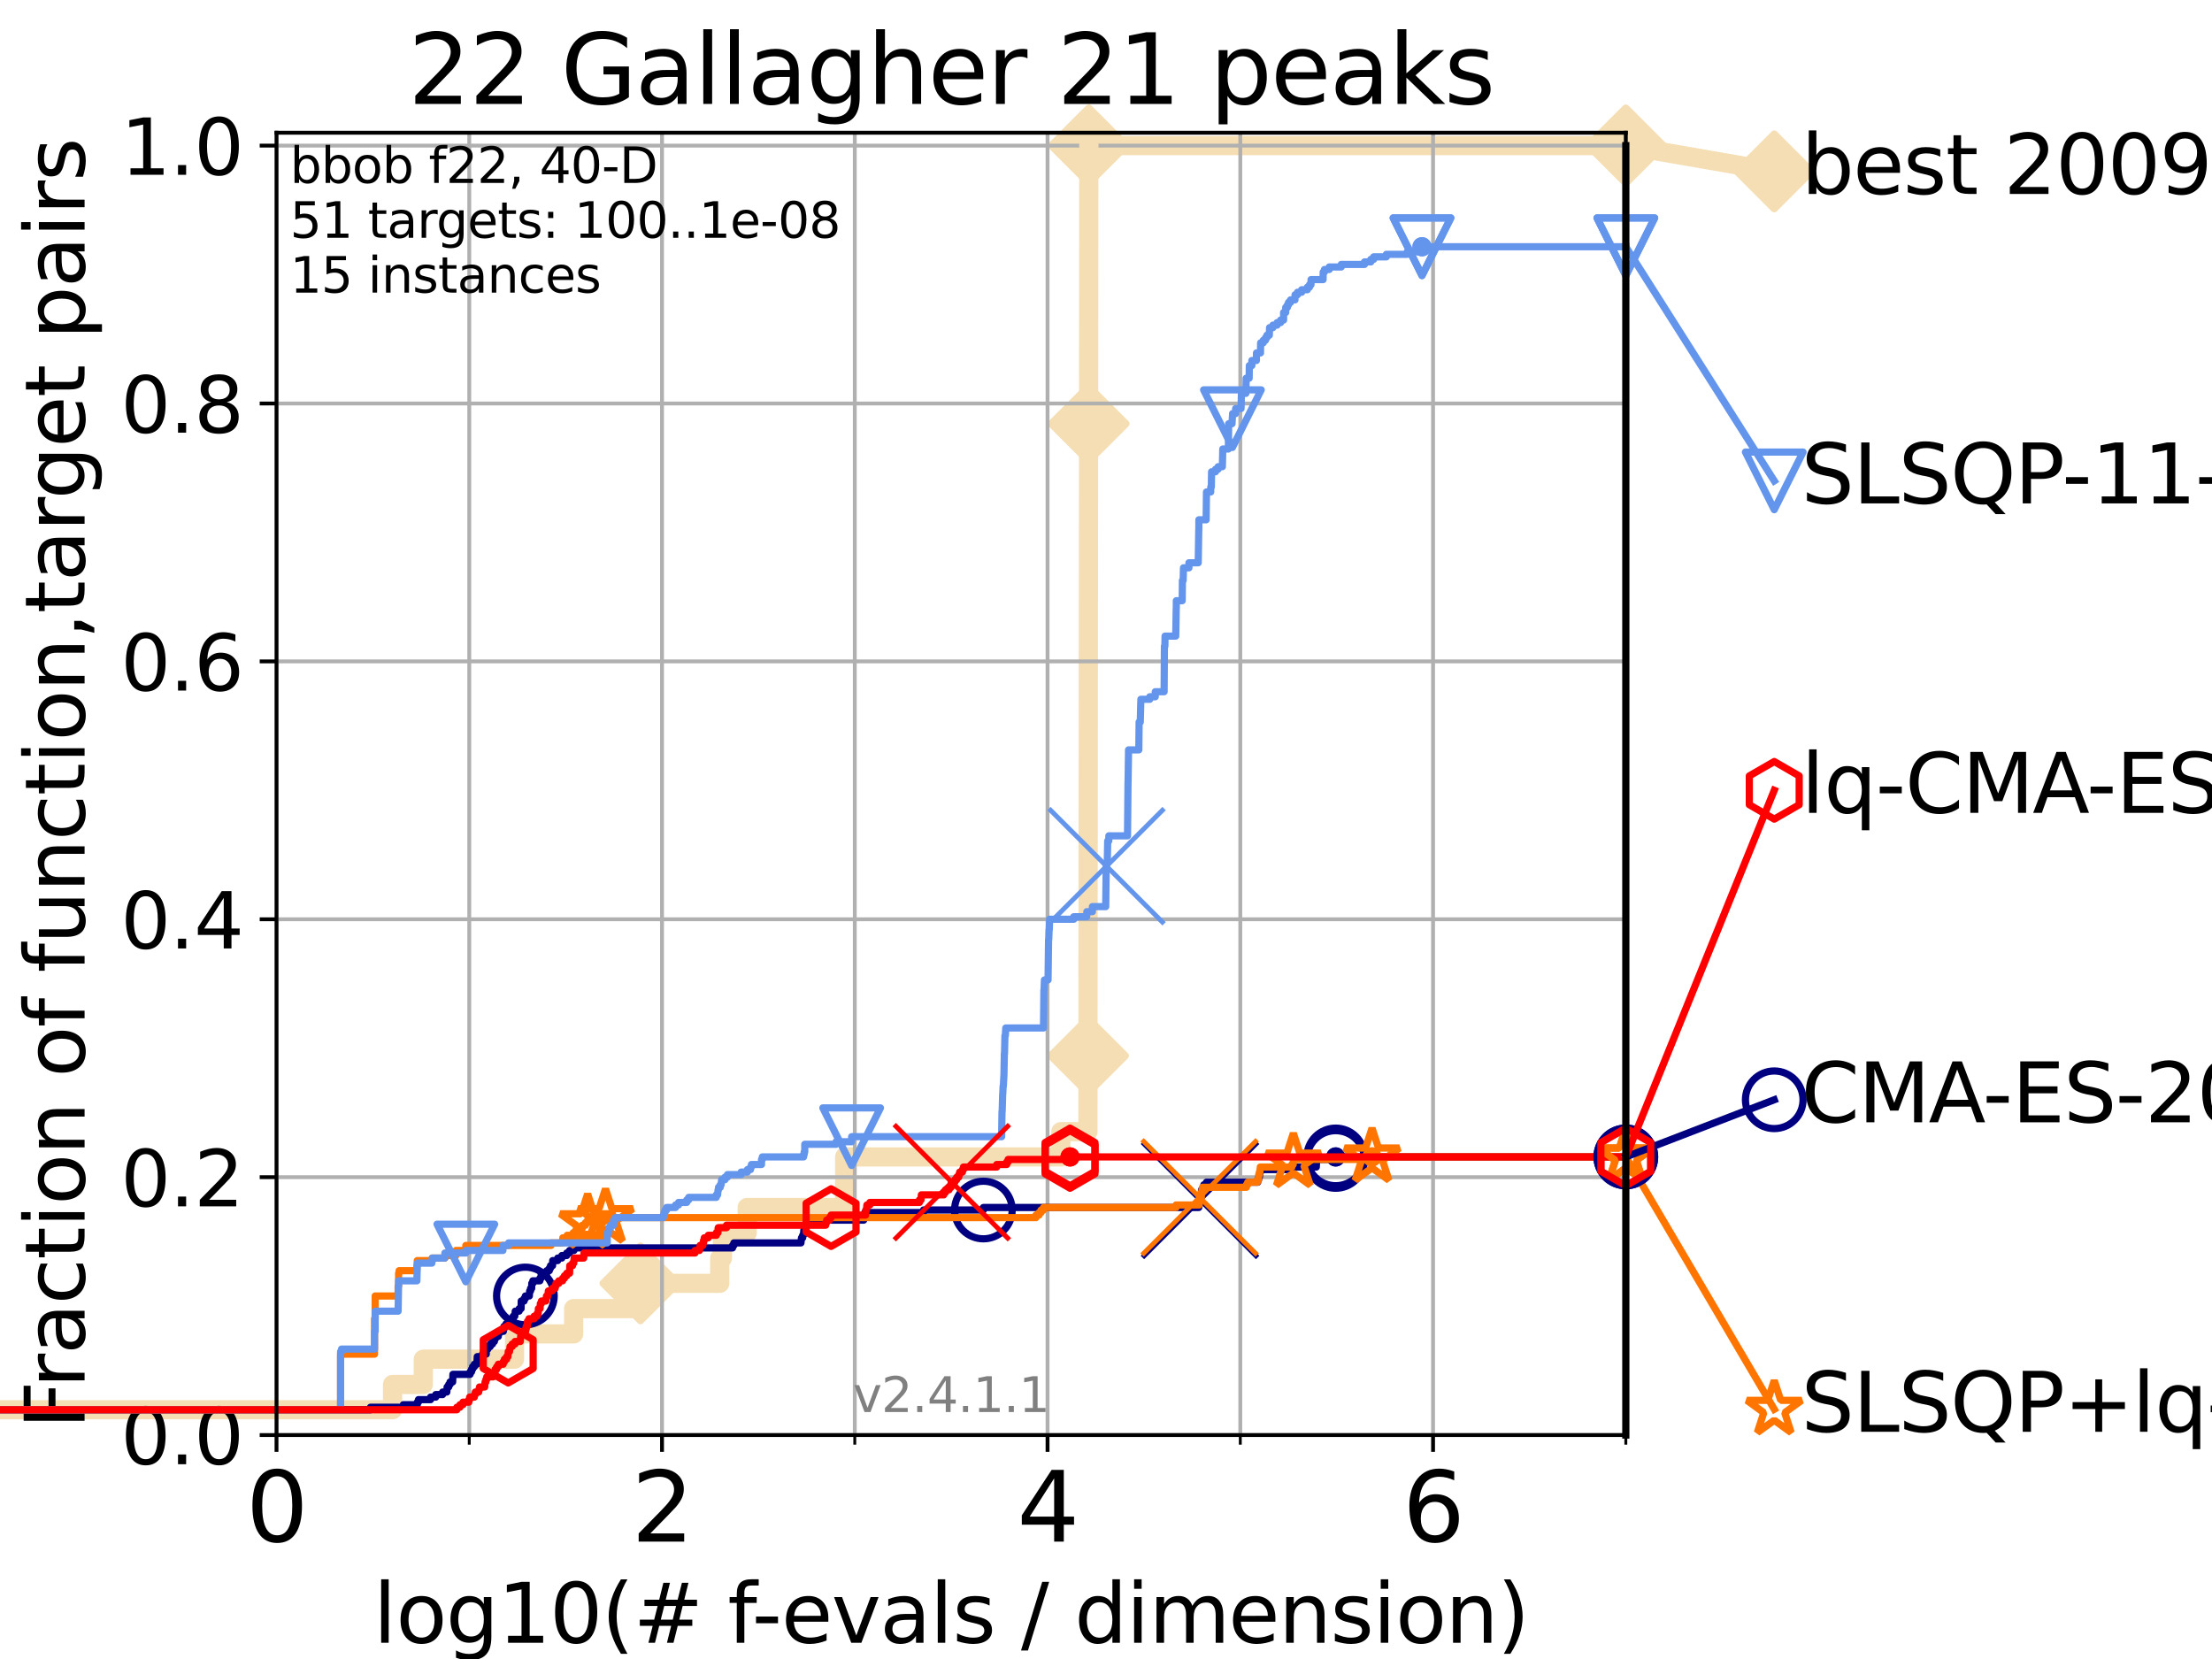 <?xml version="1.0" encoding="utf-8" standalone="no"?>
<!DOCTYPE svg PUBLIC "-//W3C//DTD SVG 1.1//EN"
  "http://www.w3.org/Graphics/SVG/1.1/DTD/svg11.dtd">
<svg height="345.6pt" version="1.1" viewBox="0 0 460.8 345.6" width="460.8pt" xmlns="http://www.w3.org/2000/svg" xmlns:xlink="http://www.w3.org/1999/xlink">
 <defs>
  <style type="text/css">*{stroke-linecap:butt;stroke-linejoin:round;}</style>
 </defs>
 <g id="figure_1">
  <g id="patch_1">
   <path d="M 0 345.6 
L 460.8 345.6 
L 460.8 0 
L 0 0 
z
" style="fill:#ffffff;"/>
  </g>
  <g id="axes_1">
   <g id="patch_2">
    <path d="M 57.6 298.944 
L 338.688 298.944 
L 338.688 27.648 
L 57.6 27.648 
z
" style="fill:#ffffff;"/>
   </g>
   <g id="line2d_1">
    <path d="M -1 293.677 
L 81.776 293.677 
L 81.776 288.41 
L 88.18 288.41 
L 88.18 283.143 
L 107.188 283.143 
L 107.188 277.877 
L 119.503 277.877 
L 119.503 272.61 
L 133.409 272.61 
L 133.409 267.343 
L 149.931 267.343 
L 149.931 262.076 
L 150.502 262.076 
L 150.502 256.809 
L 155.657 256.809 
L 155.657 251.542 
L 175.936 251.542 
L 175.936 246.275 
L 175.956 246.275 
L 175.956 241.009 
L 220.991 241.009 
L 220.991 235.742 
L 226.637 235.742 
L 226.637 230.475 
L 226.638 230.475 
L 226.638 225.208 
L 226.641 225.208 
L 226.641 219.941 
L 226.646 219.941 
L 226.646 214.674 
L 226.648 214.674 
L 226.648 209.407 
L 226.652 209.407 
L 226.652 204.141 
L 226.655 204.141 
L 226.655 198.874 
L 226.66 198.874 
L 226.66 193.607 
L 226.667 193.607 
L 226.667 188.34 
L 226.669 188.34 
L 226.669 183.073 
L 226.673 183.073 
L 226.673 177.806 
L 226.683 177.806 
L 226.683 172.539 
L 226.685 172.539 
L 226.685 167.272 
L 226.689 167.272 
L 226.689 162.006 
L 226.699 162.006 
L 226.699 156.739 
L 226.701 156.739 
L 226.701 151.472 
L 226.705 151.472 
L 226.705 146.205 
L 226.709 146.205 
L 226.709 140.938 
L 226.714 140.938 
L 226.714 135.671 
L 226.719 135.671 
L 226.719 130.404 
L 226.723 130.404 
L 226.723 125.138 
L 226.733 125.138 
L 226.733 119.871 
L 226.737 119.871 
L 226.737 114.604 
L 226.739 114.604 
L 226.739 109.337 
L 226.752 109.337 
L 226.752 104.07 
L 226.756 104.07 
L 226.756 98.803 
L 226.758 98.803 
L 226.758 93.536 
L 226.766 93.536 
L 226.766 88.27 
L 226.771 88.27 
L 226.771 83.003 
L 226.773 83.003 
L 226.773 77.736 
L 226.78 77.736 
L 226.78 72.469 
L 226.785 72.469 
L 226.785 67.202 
L 226.792 67.202 
L 226.792 61.935 
L 226.796 61.935 
L 226.796 56.668 
L 226.799 56.668 
L 226.799 51.402 
L 226.807 51.402 
L 226.807 46.135 
L 226.809 46.135 
L 226.809 40.868 
L 226.811 40.868 
L 226.811 35.601 
L 226.819 35.601 
L 226.819 30.334 
L 338.688 30.334 
" style="fill:none;stroke:#f5deb3;stroke-linecap:square;stroke-width:4;"/>
   </g>
   <g id="line2d_2">
    <defs>
     <path d="M 0 7.778 
L 7.778 0 
L 0 -7.778 
L -7.778 0 
z
" id="m2e9fa5ae1d" style="stroke:#f5deb3;stroke-linejoin:miter;stroke-width:1.5;"/>
    </defs>
    <g>
     <use style="fill:#f5deb3;stroke:#f5deb3;stroke-linejoin:miter;stroke-width:1.5;" x="133.409" xlink:href="#m2e9fa5ae1d" y="267.343"/>
     <use style="fill:#f5deb3;stroke:#f5deb3;stroke-linejoin:miter;stroke-width:1.5;" x="226.646" xlink:href="#m2e9fa5ae1d" y="219.941"/>
     <use style="fill:#f5deb3;stroke:#f5deb3;stroke-linejoin:miter;stroke-width:1.5;" x="226.771" xlink:href="#m2e9fa5ae1d" y="88.27"/>
     <use style="fill:#f5deb3;stroke:#f5deb3;stroke-linejoin:miter;stroke-width:1.5;" x="226.819" xlink:href="#m2e9fa5ae1d" y="30.334"/>
     <use style="fill:#f5deb3;stroke:#f5deb3;stroke-linejoin:miter;stroke-width:1.5;" x="226.819" xlink:href="#m2e9fa5ae1d" y="30.334"/>
     <use style="fill:#f5deb3;stroke:#f5deb3;stroke-linejoin:miter;stroke-width:1.5;" x="338.688" xlink:href="#m2e9fa5ae1d" y="30.334"/>
    </g>
   </g>
   <g id="line2d_3">
    <path style="fill:none;stroke:#f5deb3;stroke-linecap:square;stroke-width:4;"/>
    <g/>
   </g>
   <g id="line2d_4">
    <path d="M 338.688 30.334 
L 369.608 35.706 
" style="fill:none;stroke:#f5deb3;stroke-linecap:square;stroke-width:4;"/>
    <g>
     <use style="fill:#f5deb3;stroke:#f5deb3;stroke-linejoin:miter;stroke-width:1.5;" x="338.688" xlink:href="#m2e9fa5ae1d" y="30.334"/>
     <use style="fill:#f5deb3;stroke:#f5deb3;stroke-linejoin:miter;stroke-width:1.5;" x="369.608" xlink:href="#m2e9fa5ae1d" y="35.706"/>
    </g>
   </g>
   <g id="matplotlib.axis_1">
    <g id="xtick_1">
     <g id="line2d_5">
      <path clip-path="url(#p2bbd55acb2)" d="M 57.6 298.944 
L 57.6 27.648 
" style="fill:none;stroke:#b0b0b0;stroke-linecap:square;stroke-width:0.8;"/>
     </g>
     <g id="line2d_6">
      <defs>
       <path d="M 0 0 
L 0 3.5 
" id="m55fc61a8df" style="stroke:#000000;stroke-width:0.8;"/>
      </defs>
      <g>
       <use style="stroke:#000000;stroke-width:0.8;" x="57.6" xlink:href="#m55fc61a8df" y="298.944"/>
      </g>
     </g>
     <g id="text_1">
      <!-- 0 -->
      <g transform="translate(51.237 321.141)scale(0.2 -0.2)">
       <defs>
        <path d="M 2034 4250 
Q 1547 4250 1301 3770 
Q 1056 3291 1056 2328 
Q 1056 1369 1301 889 
Q 1547 409 2034 409 
Q 2525 409 2770 889 
Q 3016 1369 3016 2328 
Q 3016 3291 2770 3770 
Q 2525 4250 2034 4250 
z
M 2034 4750 
Q 2819 4750 3233 4129 
Q 3647 3509 3647 2328 
Q 3647 1150 3233 529 
Q 2819 -91 2034 -91 
Q 1250 -91 836 529 
Q 422 1150 422 2328 
Q 422 3509 836 4129 
Q 1250 4750 2034 4750 
z
" id="DejaVuSans-30" transform="scale(0.016)"/>
       </defs>
       <use xlink:href="#DejaVuSans-30"/>
      </g>
     </g>
    </g>
    <g id="xtick_2">
     <g id="line2d_7">
      <path clip-path="url(#p2bbd55acb2)" d="M 137.911 298.944 
L 137.911 27.648 
" style="fill:none;stroke:#b0b0b0;stroke-linecap:square;stroke-width:0.8;"/>
     </g>
     <g id="line2d_8">
      <g>
       <use style="stroke:#000000;stroke-width:0.8;" x="137.911" xlink:href="#m55fc61a8df" y="298.944"/>
      </g>
     </g>
     <g id="text_2">
      <!-- 2 -->
      <g transform="translate(131.548 321.141)scale(0.2 -0.2)">
       <defs>
        <path d="M 1228 531 
L 3431 531 
L 3431 0 
L 469 0 
L 469 531 
Q 828 903 1448 1529 
Q 2069 2156 2228 2338 
Q 2531 2678 2651 2914 
Q 2772 3150 2772 3378 
Q 2772 3750 2511 3984 
Q 2250 4219 1831 4219 
Q 1534 4219 1204 4116 
Q 875 4013 500 3803 
L 500 4441 
Q 881 4594 1212 4672 
Q 1544 4750 1819 4750 
Q 2544 4750 2975 4387 
Q 3406 4025 3406 3419 
Q 3406 3131 3298 2873 
Q 3191 2616 2906 2266 
Q 2828 2175 2409 1742 
Q 1991 1309 1228 531 
z
" id="DejaVuSans-32" transform="scale(0.016)"/>
       </defs>
       <use xlink:href="#DejaVuSans-32"/>
      </g>
     </g>
    </g>
    <g id="xtick_3">
     <g id="line2d_9">
      <path clip-path="url(#p2bbd55acb2)" d="M 218.222 298.944 
L 218.222 27.648 
" style="fill:none;stroke:#b0b0b0;stroke-linecap:square;stroke-width:0.8;"/>
     </g>
     <g id="line2d_10">
      <g>
       <use style="stroke:#000000;stroke-width:0.8;" x="218.222" xlink:href="#m55fc61a8df" y="298.944"/>
      </g>
     </g>
     <g id="text_3">
      <!-- 4 -->
      <g transform="translate(211.859 321.141)scale(0.2 -0.2)">
       <defs>
        <path d="M 2419 4116 
L 825 1625 
L 2419 1625 
L 2419 4116 
z
M 2253 4666 
L 3047 4666 
L 3047 1625 
L 3713 1625 
L 3713 1100 
L 3047 1100 
L 3047 0 
L 2419 0 
L 2419 1100 
L 313 1100 
L 313 1709 
L 2253 4666 
z
" id="DejaVuSans-34" transform="scale(0.016)"/>
       </defs>
       <use xlink:href="#DejaVuSans-34"/>
      </g>
     </g>
    </g>
    <g id="xtick_4">
     <g id="line2d_11">
      <path clip-path="url(#p2bbd55acb2)" d="M 298.533 298.944 
L 298.533 27.648 
" style="fill:none;stroke:#b0b0b0;stroke-linecap:square;stroke-width:0.8;"/>
     </g>
     <g id="line2d_12">
      <g>
       <use style="stroke:#000000;stroke-width:0.8;" x="298.533" xlink:href="#m55fc61a8df" y="298.944"/>
      </g>
     </g>
     <g id="text_4">
      <!-- 6 -->
      <g transform="translate(292.17 321.141)scale(0.2 -0.2)">
       <defs>
        <path d="M 2113 2584 
Q 1688 2584 1439 2293 
Q 1191 2003 1191 1497 
Q 1191 994 1439 701 
Q 1688 409 2113 409 
Q 2538 409 2786 701 
Q 3034 994 3034 1497 
Q 3034 2003 2786 2293 
Q 2538 2584 2113 2584 
z
M 3366 4563 
L 3366 3988 
Q 3128 4100 2886 4159 
Q 2644 4219 2406 4219 
Q 1781 4219 1451 3797 
Q 1122 3375 1075 2522 
Q 1259 2794 1537 2939 
Q 1816 3084 2150 3084 
Q 2853 3084 3261 2657 
Q 3669 2231 3669 1497 
Q 3669 778 3244 343 
Q 2819 -91 2113 -91 
Q 1303 -91 875 529 
Q 447 1150 447 2328 
Q 447 3434 972 4092 
Q 1497 4750 2381 4750 
Q 2619 4750 2861 4703 
Q 3103 4656 3366 4563 
z
" id="DejaVuSans-36" transform="scale(0.016)"/>
       </defs>
       <use xlink:href="#DejaVuSans-36"/>
      </g>
     </g>
    </g>
    <g id="xtick_5">
     <g id="line2d_13">
      <path clip-path="url(#p2bbd55acb2)" d="M 97.755 298.944 
L 97.755 27.648 
" style="fill:none;stroke:#b0b0b0;stroke-linecap:square;stroke-width:0.8;"/>
     </g>
     <g id="line2d_14">
      <defs>
       <path d="M 0 0 
L 0 2 
" id="mf117417d0c" style="stroke:#000000;stroke-width:0.6;"/>
      </defs>
      <g>
       <use style="stroke:#000000;stroke-width:0.6;" x="97.755" xlink:href="#mf117417d0c" y="298.944"/>
      </g>
     </g>
    </g>
    <g id="xtick_6">
     <g id="line2d_15">
      <path clip-path="url(#p2bbd55acb2)" d="M 178.066 298.944 
L 178.066 27.648 
" style="fill:none;stroke:#b0b0b0;stroke-linecap:square;stroke-width:0.8;"/>
     </g>
     <g id="line2d_16">
      <g>
       <use style="stroke:#000000;stroke-width:0.6;" x="178.066" xlink:href="#mf117417d0c" y="298.944"/>
      </g>
     </g>
    </g>
    <g id="xtick_7">
     <g id="line2d_17">
      <path clip-path="url(#p2bbd55acb2)" d="M 258.377 298.944 
L 258.377 27.648 
" style="fill:none;stroke:#b0b0b0;stroke-linecap:square;stroke-width:0.8;"/>
     </g>
     <g id="line2d_18">
      <g>
       <use style="stroke:#000000;stroke-width:0.6;" x="258.377" xlink:href="#mf117417d0c" y="298.944"/>
      </g>
     </g>
    </g>
    <g id="xtick_8">
     <g id="line2d_19">
      <path clip-path="url(#p2bbd55acb2)" d="M 338.688 298.944 
L 338.688 27.648 
" style="fill:none;stroke:#b0b0b0;stroke-linecap:square;stroke-width:0.8;"/>
     </g>
     <g id="line2d_20">
      <g>
       <use style="stroke:#000000;stroke-width:0.6;" x="338.688" xlink:href="#mf117417d0c" y="298.944"/>
      </g>
     </g>
    </g>
    <g id="text_5">
     <!-- log10(# f-evals / dimension) -->
     <g transform="translate(77.764 342.218)scale(0.17 -0.17)">
      <defs>
       <path d="M 603 4863 
L 1178 4863 
L 1178 0 
L 603 0 
L 603 4863 
z
" id="DejaVuSans-6c" transform="scale(0.016)"/>
       <path d="M 1959 3097 
Q 1497 3097 1228 2736 
Q 959 2375 959 1747 
Q 959 1119 1226 758 
Q 1494 397 1959 397 
Q 2419 397 2687 759 
Q 2956 1122 2956 1747 
Q 2956 2369 2687 2733 
Q 2419 3097 1959 3097 
z
M 1959 3584 
Q 2709 3584 3137 3096 
Q 3566 2609 3566 1747 
Q 3566 888 3137 398 
Q 2709 -91 1959 -91 
Q 1206 -91 779 398 
Q 353 888 353 1747 
Q 353 2609 779 3096 
Q 1206 3584 1959 3584 
z
" id="DejaVuSans-6f" transform="scale(0.016)"/>
       <path d="M 2906 1791 
Q 2906 2416 2648 2759 
Q 2391 3103 1925 3103 
Q 1463 3103 1205 2759 
Q 947 2416 947 1791 
Q 947 1169 1205 825 
Q 1463 481 1925 481 
Q 2391 481 2648 825 
Q 2906 1169 2906 1791 
z
M 3481 434 
Q 3481 -459 3084 -895 
Q 2688 -1331 1869 -1331 
Q 1566 -1331 1297 -1286 
Q 1028 -1241 775 -1147 
L 775 -588 
Q 1028 -725 1275 -790 
Q 1522 -856 1778 -856 
Q 2344 -856 2625 -561 
Q 2906 -266 2906 331 
L 2906 616 
Q 2728 306 2450 153 
Q 2172 0 1784 0 
Q 1141 0 747 490 
Q 353 981 353 1791 
Q 353 2603 747 3093 
Q 1141 3584 1784 3584 
Q 2172 3584 2450 3431 
Q 2728 3278 2906 2969 
L 2906 3500 
L 3481 3500 
L 3481 434 
z
" id="DejaVuSans-67" transform="scale(0.016)"/>
       <path d="M 794 531 
L 1825 531 
L 1825 4091 
L 703 3866 
L 703 4441 
L 1819 4666 
L 2450 4666 
L 2450 531 
L 3481 531 
L 3481 0 
L 794 0 
L 794 531 
z
" id="DejaVuSans-31" transform="scale(0.016)"/>
       <path d="M 1984 4856 
Q 1566 4138 1362 3434 
Q 1159 2731 1159 2009 
Q 1159 1288 1364 580 
Q 1569 -128 1984 -844 
L 1484 -844 
Q 1016 -109 783 600 
Q 550 1309 550 2009 
Q 550 2706 781 3412 
Q 1013 4119 1484 4856 
L 1984 4856 
z
" id="DejaVuSans-28" transform="scale(0.016)"/>
       <path d="M 3272 2816 
L 2363 2816 
L 2100 1772 
L 3016 1772 
L 3272 2816 
z
M 2803 4594 
L 2478 3297 
L 3391 3297 
L 3719 4594 
L 4219 4594 
L 3897 3297 
L 4872 3297 
L 4872 2816 
L 3775 2816 
L 3519 1772 
L 4513 1772 
L 4513 1294 
L 3397 1294 
L 3072 0 
L 2572 0 
L 2894 1294 
L 1978 1294 
L 1656 0 
L 1153 0 
L 1478 1294 
L 494 1294 
L 494 1772 
L 1594 1772 
L 1856 2816 
L 850 2816 
L 850 3297 
L 1978 3297 
L 2297 4594 
L 2803 4594 
z
" id="DejaVuSans-23" transform="scale(0.016)"/>
       <path id="DejaVuSans-20" transform="scale(0.016)"/>
       <path d="M 2375 4863 
L 2375 4384 
L 1825 4384 
Q 1516 4384 1395 4259 
Q 1275 4134 1275 3809 
L 1275 3500 
L 2222 3500 
L 2222 3053 
L 1275 3053 
L 1275 0 
L 697 0 
L 697 3053 
L 147 3053 
L 147 3500 
L 697 3500 
L 697 3744 
Q 697 4328 969 4595 
Q 1241 4863 1831 4863 
L 2375 4863 
z
" id="DejaVuSans-66" transform="scale(0.016)"/>
       <path d="M 313 2009 
L 1997 2009 
L 1997 1497 
L 313 1497 
L 313 2009 
z
" id="DejaVuSans-2d" transform="scale(0.016)"/>
       <path d="M 3597 1894 
L 3597 1613 
L 953 1613 
Q 991 1019 1311 708 
Q 1631 397 2203 397 
Q 2534 397 2845 478 
Q 3156 559 3463 722 
L 3463 178 
Q 3153 47 2828 -22 
Q 2503 -91 2169 -91 
Q 1331 -91 842 396 
Q 353 884 353 1716 
Q 353 2575 817 3079 
Q 1281 3584 2069 3584 
Q 2775 3584 3186 3129 
Q 3597 2675 3597 1894 
z
M 3022 2063 
Q 3016 2534 2758 2815 
Q 2500 3097 2075 3097 
Q 1594 3097 1305 2825 
Q 1016 2553 972 2059 
L 3022 2063 
z
" id="DejaVuSans-65" transform="scale(0.016)"/>
       <path d="M 191 3500 
L 800 3500 
L 1894 563 
L 2988 3500 
L 3597 3500 
L 2284 0 
L 1503 0 
L 191 3500 
z
" id="DejaVuSans-76" transform="scale(0.016)"/>
       <path d="M 2194 1759 
Q 1497 1759 1228 1600 
Q 959 1441 959 1056 
Q 959 750 1161 570 
Q 1363 391 1709 391 
Q 2188 391 2477 730 
Q 2766 1069 2766 1631 
L 2766 1759 
L 2194 1759 
z
M 3341 1997 
L 3341 0 
L 2766 0 
L 2766 531 
Q 2569 213 2275 61 
Q 1981 -91 1556 -91 
Q 1019 -91 701 211 
Q 384 513 384 1019 
Q 384 1609 779 1909 
Q 1175 2209 1959 2209 
L 2766 2209 
L 2766 2266 
Q 2766 2663 2505 2880 
Q 2244 3097 1772 3097 
Q 1472 3097 1187 3025 
Q 903 2953 641 2809 
L 641 3341 
Q 956 3463 1253 3523 
Q 1550 3584 1831 3584 
Q 2591 3584 2966 3190 
Q 3341 2797 3341 1997 
z
" id="DejaVuSans-61" transform="scale(0.016)"/>
       <path d="M 2834 3397 
L 2834 2853 
Q 2591 2978 2328 3040 
Q 2066 3103 1784 3103 
Q 1356 3103 1142 2972 
Q 928 2841 928 2578 
Q 928 2378 1081 2264 
Q 1234 2150 1697 2047 
L 1894 2003 
Q 2506 1872 2764 1633 
Q 3022 1394 3022 966 
Q 3022 478 2636 193 
Q 2250 -91 1575 -91 
Q 1294 -91 989 -36 
Q 684 19 347 128 
L 347 722 
Q 666 556 975 473 
Q 1284 391 1588 391 
Q 1994 391 2212 530 
Q 2431 669 2431 922 
Q 2431 1156 2273 1281 
Q 2116 1406 1581 1522 
L 1381 1569 
Q 847 1681 609 1914 
Q 372 2147 372 2553 
Q 372 3047 722 3315 
Q 1072 3584 1716 3584 
Q 2034 3584 2315 3537 
Q 2597 3491 2834 3397 
z
" id="DejaVuSans-73" transform="scale(0.016)"/>
       <path d="M 1625 4666 
L 2156 4666 
L 531 -594 
L 0 -594 
L 1625 4666 
z
" id="DejaVuSans-2f" transform="scale(0.016)"/>
       <path d="M 2906 2969 
L 2906 4863 
L 3481 4863 
L 3481 0 
L 2906 0 
L 2906 525 
Q 2725 213 2448 61 
Q 2172 -91 1784 -91 
Q 1150 -91 751 415 
Q 353 922 353 1747 
Q 353 2572 751 3078 
Q 1150 3584 1784 3584 
Q 2172 3584 2448 3432 
Q 2725 3281 2906 2969 
z
M 947 1747 
Q 947 1113 1208 752 
Q 1469 391 1925 391 
Q 2381 391 2643 752 
Q 2906 1113 2906 1747 
Q 2906 2381 2643 2742 
Q 2381 3103 1925 3103 
Q 1469 3103 1208 2742 
Q 947 2381 947 1747 
z
" id="DejaVuSans-64" transform="scale(0.016)"/>
       <path d="M 603 3500 
L 1178 3500 
L 1178 0 
L 603 0 
L 603 3500 
z
M 603 4863 
L 1178 4863 
L 1178 4134 
L 603 4134 
L 603 4863 
z
" id="DejaVuSans-69" transform="scale(0.016)"/>
       <path d="M 3328 2828 
Q 3544 3216 3844 3400 
Q 4144 3584 4550 3584 
Q 5097 3584 5394 3201 
Q 5691 2819 5691 2113 
L 5691 0 
L 5113 0 
L 5113 2094 
Q 5113 2597 4934 2840 
Q 4756 3084 4391 3084 
Q 3944 3084 3684 2787 
Q 3425 2491 3425 1978 
L 3425 0 
L 2847 0 
L 2847 2094 
Q 2847 2600 2669 2842 
Q 2491 3084 2119 3084 
Q 1678 3084 1418 2786 
Q 1159 2488 1159 1978 
L 1159 0 
L 581 0 
L 581 3500 
L 1159 3500 
L 1159 2956 
Q 1356 3278 1631 3431 
Q 1906 3584 2284 3584 
Q 2666 3584 2933 3390 
Q 3200 3197 3328 2828 
z
" id="DejaVuSans-6d" transform="scale(0.016)"/>
       <path d="M 3513 2113 
L 3513 0 
L 2938 0 
L 2938 2094 
Q 2938 2591 2744 2837 
Q 2550 3084 2163 3084 
Q 1697 3084 1428 2787 
Q 1159 2491 1159 1978 
L 1159 0 
L 581 0 
L 581 3500 
L 1159 3500 
L 1159 2956 
Q 1366 3272 1645 3428 
Q 1925 3584 2291 3584 
Q 2894 3584 3203 3211 
Q 3513 2838 3513 2113 
z
" id="DejaVuSans-6e" transform="scale(0.016)"/>
       <path d="M 513 4856 
L 1013 4856 
Q 1481 4119 1714 3412 
Q 1947 2706 1947 2009 
Q 1947 1309 1714 600 
Q 1481 -109 1013 -844 
L 513 -844 
Q 928 -128 1133 580 
Q 1338 1288 1338 2009 
Q 1338 2731 1133 3434 
Q 928 4138 513 4856 
z
" id="DejaVuSans-29" transform="scale(0.016)"/>
      </defs>
      <use xlink:href="#DejaVuSans-6c"/>
      <use x="27.783" xlink:href="#DejaVuSans-6f"/>
      <use x="88.965" xlink:href="#DejaVuSans-67"/>
      <use x="152.441" xlink:href="#DejaVuSans-31"/>
      <use x="216.064" xlink:href="#DejaVuSans-30"/>
      <use x="279.688" xlink:href="#DejaVuSans-28"/>
      <use x="318.701" xlink:href="#DejaVuSans-23"/>
      <use x="402.49" xlink:href="#DejaVuSans-20"/>
      <use x="434.277" xlink:href="#DejaVuSans-66"/>
      <use x="463.982" xlink:href="#DejaVuSans-2d"/>
      <use x="500.066" xlink:href="#DejaVuSans-65"/>
      <use x="561.59" xlink:href="#DejaVuSans-76"/>
      <use x="620.77" xlink:href="#DejaVuSans-61"/>
      <use x="682.049" xlink:href="#DejaVuSans-6c"/>
      <use x="709.832" xlink:href="#DejaVuSans-73"/>
      <use x="761.932" xlink:href="#DejaVuSans-20"/>
      <use x="793.719" xlink:href="#DejaVuSans-2f"/>
      <use x="827.41" xlink:href="#DejaVuSans-20"/>
      <use x="859.197" xlink:href="#DejaVuSans-64"/>
      <use x="922.674" xlink:href="#DejaVuSans-69"/>
      <use x="950.457" xlink:href="#DejaVuSans-6d"/>
      <use x="1047.869" xlink:href="#DejaVuSans-65"/>
      <use x="1109.393" xlink:href="#DejaVuSans-6e"/>
      <use x="1172.771" xlink:href="#DejaVuSans-73"/>
      <use x="1224.871" xlink:href="#DejaVuSans-69"/>
      <use x="1252.654" xlink:href="#DejaVuSans-6f"/>
      <use x="1313.836" xlink:href="#DejaVuSans-6e"/>
      <use x="1377.215" xlink:href="#DejaVuSans-29"/>
     </g>
    </g>
   </g>
   <g id="matplotlib.axis_2">
    <g id="ytick_1">
     <g id="line2d_21">
      <path clip-path="url(#p2bbd55acb2)" d="M 57.6 298.944 
L 338.688 298.944 
" style="fill:none;stroke:#b0b0b0;stroke-linecap:square;stroke-width:0.8;"/>
     </g>
     <g id="line2d_22">
      <defs>
       <path d="M 0 0 
L -3.5 0 
" id="mbd4ad5b11d" style="stroke:#000000;stroke-width:0.8;"/>
      </defs>
      <g>
       <use style="stroke:#000000;stroke-width:0.8;" x="57.6" xlink:href="#mbd4ad5b11d" y="298.944"/>
      </g>
     </g>
     <g id="text_6">
      <!-- 0.0 -->
      <g transform="translate(25.155 305.023)scale(0.16 -0.16)">
       <defs>
        <path d="M 684 794 
L 1344 794 
L 1344 0 
L 684 0 
L 684 794 
z
" id="DejaVuSans-2e" transform="scale(0.016)"/>
       </defs>
       <use xlink:href="#DejaVuSans-30"/>
       <use x="63.623" xlink:href="#DejaVuSans-2e"/>
       <use x="95.41" xlink:href="#DejaVuSans-30"/>
      </g>
     </g>
    </g>
    <g id="ytick_2">
     <g id="line2d_23">
      <path clip-path="url(#p2bbd55acb2)" d="M 57.6 245.222 
L 338.688 245.222 
" style="fill:none;stroke:#b0b0b0;stroke-linecap:square;stroke-width:0.8;"/>
     </g>
     <g id="line2d_24">
      <g>
       <use style="stroke:#000000;stroke-width:0.8;" x="57.6" xlink:href="#mbd4ad5b11d" y="245.222"/>
      </g>
     </g>
     <g id="text_7">
      <!-- 0.2 -->
      <g transform="translate(25.155 251.301)scale(0.16 -0.16)">
       <use xlink:href="#DejaVuSans-30"/>
       <use x="63.623" xlink:href="#DejaVuSans-2e"/>
       <use x="95.41" xlink:href="#DejaVuSans-32"/>
      </g>
     </g>
    </g>
    <g id="ytick_3">
     <g id="line2d_25">
      <path clip-path="url(#p2bbd55acb2)" d="M 57.6 191.5 
L 338.688 191.5 
" style="fill:none;stroke:#b0b0b0;stroke-linecap:square;stroke-width:0.8;"/>
     </g>
     <g id="line2d_26">
      <g>
       <use style="stroke:#000000;stroke-width:0.8;" x="57.6" xlink:href="#mbd4ad5b11d" y="191.5"/>
      </g>
     </g>
     <g id="text_8">
      <!-- 0.4 -->
      <g transform="translate(25.155 197.579)scale(0.16 -0.16)">
       <use xlink:href="#DejaVuSans-30"/>
       <use x="63.623" xlink:href="#DejaVuSans-2e"/>
       <use x="95.41" xlink:href="#DejaVuSans-34"/>
      </g>
     </g>
    </g>
    <g id="ytick_4">
     <g id="line2d_27">
      <path clip-path="url(#p2bbd55acb2)" d="M 57.6 137.778 
L 338.688 137.778 
" style="fill:none;stroke:#b0b0b0;stroke-linecap:square;stroke-width:0.8;"/>
     </g>
     <g id="line2d_28">
      <g>
       <use style="stroke:#000000;stroke-width:0.8;" x="57.6" xlink:href="#mbd4ad5b11d" y="137.778"/>
      </g>
     </g>
     <g id="text_9">
      <!-- 0.6 -->
      <g transform="translate(25.155 143.857)scale(0.16 -0.16)">
       <use xlink:href="#DejaVuSans-30"/>
       <use x="63.623" xlink:href="#DejaVuSans-2e"/>
       <use x="95.41" xlink:href="#DejaVuSans-36"/>
      </g>
     </g>
    </g>
    <g id="ytick_5">
     <g id="line2d_29">
      <path clip-path="url(#p2bbd55acb2)" d="M 57.6 84.056 
L 338.688 84.056 
" style="fill:none;stroke:#b0b0b0;stroke-linecap:square;stroke-width:0.8;"/>
     </g>
     <g id="line2d_30">
      <g>
       <use style="stroke:#000000;stroke-width:0.8;" x="57.6" xlink:href="#mbd4ad5b11d" y="84.056"/>
      </g>
     </g>
     <g id="text_10">
      <!-- 0.8 -->
      <g transform="translate(25.155 90.135)scale(0.16 -0.16)">
       <defs>
        <path d="M 2034 2216 
Q 1584 2216 1326 1975 
Q 1069 1734 1069 1313 
Q 1069 891 1326 650 
Q 1584 409 2034 409 
Q 2484 409 2743 651 
Q 3003 894 3003 1313 
Q 3003 1734 2745 1975 
Q 2488 2216 2034 2216 
z
M 1403 2484 
Q 997 2584 770 2862 
Q 544 3141 544 3541 
Q 544 4100 942 4425 
Q 1341 4750 2034 4750 
Q 2731 4750 3128 4425 
Q 3525 4100 3525 3541 
Q 3525 3141 3298 2862 
Q 3072 2584 2669 2484 
Q 3125 2378 3379 2068 
Q 3634 1759 3634 1313 
Q 3634 634 3220 271 
Q 2806 -91 2034 -91 
Q 1263 -91 848 271 
Q 434 634 434 1313 
Q 434 1759 690 2068 
Q 947 2378 1403 2484 
z
M 1172 3481 
Q 1172 3119 1398 2916 
Q 1625 2713 2034 2713 
Q 2441 2713 2670 2916 
Q 2900 3119 2900 3481 
Q 2900 3844 2670 4047 
Q 2441 4250 2034 4250 
Q 1625 4250 1398 4047 
Q 1172 3844 1172 3481 
z
" id="DejaVuSans-38" transform="scale(0.016)"/>
       </defs>
       <use xlink:href="#DejaVuSans-30"/>
       <use x="63.623" xlink:href="#DejaVuSans-2e"/>
       <use x="95.41" xlink:href="#DejaVuSans-38"/>
      </g>
     </g>
    </g>
    <g id="ytick_6">
     <g id="line2d_31">
      <path clip-path="url(#p2bbd55acb2)" d="M 57.6 30.334 
L 338.688 30.334 
" style="fill:none;stroke:#b0b0b0;stroke-linecap:square;stroke-width:0.8;"/>
     </g>
     <g id="line2d_32">
      <g>
       <use style="stroke:#000000;stroke-width:0.8;" x="57.6" xlink:href="#mbd4ad5b11d" y="30.334"/>
      </g>
     </g>
     <g id="text_11">
      <!-- 1.0 -->
      <g transform="translate(25.155 36.413)scale(0.16 -0.16)">
       <use xlink:href="#DejaVuSans-31"/>
       <use x="63.623" xlink:href="#DejaVuSans-2e"/>
       <use x="95.41" xlink:href="#DejaVuSans-30"/>
      </g>
     </g>
    </g>
    <g id="text_12">
     <!-- Fraction of function,target pairs -->
     <g transform="translate(17.62 297.681)rotate(-90)scale(0.17 -0.17)">
      <defs>
       <path d="M 628 4666 
L 3309 4666 
L 3309 4134 
L 1259 4134 
L 1259 2759 
L 3109 2759 
L 3109 2228 
L 1259 2228 
L 1259 0 
L 628 0 
L 628 4666 
z
" id="DejaVuSans-46" transform="scale(0.016)"/>
       <path d="M 2631 2963 
Q 2534 3019 2420 3045 
Q 2306 3072 2169 3072 
Q 1681 3072 1420 2755 
Q 1159 2438 1159 1844 
L 1159 0 
L 581 0 
L 581 3500 
L 1159 3500 
L 1159 2956 
Q 1341 3275 1631 3429 
Q 1922 3584 2338 3584 
Q 2397 3584 2469 3576 
Q 2541 3569 2628 3553 
L 2631 2963 
z
" id="DejaVuSans-72" transform="scale(0.016)"/>
       <path d="M 3122 3366 
L 3122 2828 
Q 2878 2963 2633 3030 
Q 2388 3097 2138 3097 
Q 1578 3097 1268 2742 
Q 959 2388 959 1747 
Q 959 1106 1268 751 
Q 1578 397 2138 397 
Q 2388 397 2633 464 
Q 2878 531 3122 666 
L 3122 134 
Q 2881 22 2623 -34 
Q 2366 -91 2075 -91 
Q 1284 -91 818 406 
Q 353 903 353 1747 
Q 353 2603 823 3093 
Q 1294 3584 2113 3584 
Q 2378 3584 2631 3529 
Q 2884 3475 3122 3366 
z
" id="DejaVuSans-63" transform="scale(0.016)"/>
       <path d="M 1172 4494 
L 1172 3500 
L 2356 3500 
L 2356 3053 
L 1172 3053 
L 1172 1153 
Q 1172 725 1289 603 
Q 1406 481 1766 481 
L 2356 481 
L 2356 0 
L 1766 0 
Q 1100 0 847 248 
Q 594 497 594 1153 
L 594 3053 
L 172 3053 
L 172 3500 
L 594 3500 
L 594 4494 
L 1172 4494 
z
" id="DejaVuSans-74" transform="scale(0.016)"/>
       <path d="M 544 1381 
L 544 3500 
L 1119 3500 
L 1119 1403 
Q 1119 906 1312 657 
Q 1506 409 1894 409 
Q 2359 409 2629 706 
Q 2900 1003 2900 1516 
L 2900 3500 
L 3475 3500 
L 3475 0 
L 2900 0 
L 2900 538 
Q 2691 219 2414 64 
Q 2138 -91 1772 -91 
Q 1169 -91 856 284 
Q 544 659 544 1381 
z
M 1991 3584 
L 1991 3584 
z
" id="DejaVuSans-75" transform="scale(0.016)"/>
       <path d="M 750 794 
L 1409 794 
L 1409 256 
L 897 -744 
L 494 -744 
L 750 256 
L 750 794 
z
" id="DejaVuSans-2c" transform="scale(0.016)"/>
       <path d="M 1159 525 
L 1159 -1331 
L 581 -1331 
L 581 3500 
L 1159 3500 
L 1159 2969 
Q 1341 3281 1617 3432 
Q 1894 3584 2278 3584 
Q 2916 3584 3314 3078 
Q 3713 2572 3713 1747 
Q 3713 922 3314 415 
Q 2916 -91 2278 -91 
Q 1894 -91 1617 61 
Q 1341 213 1159 525 
z
M 3116 1747 
Q 3116 2381 2855 2742 
Q 2594 3103 2138 3103 
Q 1681 3103 1420 2742 
Q 1159 2381 1159 1747 
Q 1159 1113 1420 752 
Q 1681 391 2138 391 
Q 2594 391 2855 752 
Q 3116 1113 3116 1747 
z
" id="DejaVuSans-70" transform="scale(0.016)"/>
      </defs>
      <use xlink:href="#DejaVuSans-46"/>
      <use x="50.27" xlink:href="#DejaVuSans-72"/>
      <use x="91.383" xlink:href="#DejaVuSans-61"/>
      <use x="152.662" xlink:href="#DejaVuSans-63"/>
      <use x="207.643" xlink:href="#DejaVuSans-74"/>
      <use x="246.852" xlink:href="#DejaVuSans-69"/>
      <use x="274.635" xlink:href="#DejaVuSans-6f"/>
      <use x="335.816" xlink:href="#DejaVuSans-6e"/>
      <use x="399.195" xlink:href="#DejaVuSans-20"/>
      <use x="430.982" xlink:href="#DejaVuSans-6f"/>
      <use x="492.164" xlink:href="#DejaVuSans-66"/>
      <use x="527.369" xlink:href="#DejaVuSans-20"/>
      <use x="559.156" xlink:href="#DejaVuSans-66"/>
      <use x="594.361" xlink:href="#DejaVuSans-75"/>
      <use x="657.74" xlink:href="#DejaVuSans-6e"/>
      <use x="721.119" xlink:href="#DejaVuSans-63"/>
      <use x="776.1" xlink:href="#DejaVuSans-74"/>
      <use x="815.309" xlink:href="#DejaVuSans-69"/>
      <use x="843.092" xlink:href="#DejaVuSans-6f"/>
      <use x="904.273" xlink:href="#DejaVuSans-6e"/>
      <use x="967.652" xlink:href="#DejaVuSans-2c"/>
      <use x="999.439" xlink:href="#DejaVuSans-74"/>
      <use x="1038.648" xlink:href="#DejaVuSans-61"/>
      <use x="1099.928" xlink:href="#DejaVuSans-72"/>
      <use x="1139.291" xlink:href="#DejaVuSans-67"/>
      <use x="1202.768" xlink:href="#DejaVuSans-65"/>
      <use x="1264.291" xlink:href="#DejaVuSans-74"/>
      <use x="1303.5" xlink:href="#DejaVuSans-20"/>
      <use x="1335.287" xlink:href="#DejaVuSans-70"/>
      <use x="1398.764" xlink:href="#DejaVuSans-61"/>
      <use x="1460.043" xlink:href="#DejaVuSans-69"/>
      <use x="1487.826" xlink:href="#DejaVuSans-72"/>
      <use x="1528.939" xlink:href="#DejaVuSans-73"/>
     </g>
    </g>
   </g>
   <g id="line2d_33">
    <defs>
     <path d="M 0 1.5 
C 0.398 1.5 0.779 1.342 1.061 1.061 
C 1.342 0.779 1.5 0.398 1.5 0 
C 1.5 -0.398 1.342 -0.779 1.061 -1.061 
C 0.779 -1.342 0.398 -1.5 0 -1.5 
C -0.398 -1.5 -0.779 -1.342 -1.061 -1.061 
C -1.342 -0.779 -1.5 -0.398 -1.5 0 
C -1.5 0.398 -1.342 0.779 -1.061 1.061 
C -0.779 1.342 -0.398 1.5 0 1.5 
z
" id="mc418a661d0" style="stroke:#f5deb3;"/>
    </defs>
    <g>
     <use style="fill:#f5deb3;stroke:#f5deb3;" x="226.819" xlink:href="#mc418a661d0" y="30.334"/>
     <use style="fill:#f5deb3;stroke:#f5deb3;" x="226.819" xlink:href="#mc418a661d0" y="30.334"/>
    </g>
   </g>
   <g id="line2d_34">
    <defs>
     <path d="M 0 1.5 
C 0.398 1.5 0.779 1.342 1.061 1.061 
C 1.342 0.779 1.5 0.398 1.5 0 
C 1.5 -0.398 1.342 -0.779 1.061 -1.061 
C 0.779 -1.342 0.398 -1.5 0 -1.5 
C -0.398 -1.5 -0.779 -1.342 -1.061 -1.061 
C -1.342 -0.779 -1.5 -0.398 -1.5 0 
C -1.5 0.398 -1.342 0.779 -1.061 1.061 
C -0.779 1.342 -0.398 1.5 0 1.5 
z
" id="mfe68f2b923" style="stroke:#000080;"/>
    </defs>
    <g>
     <use style="fill:#000080;stroke:#000080;" x="278.252" xlink:href="#mfe68f2b923" y="241.009"/>
     <use style="fill:#000080;stroke:#000080;" x="278.252" xlink:href="#mfe68f2b923" y="241.009"/>
    </g>
   </g>
   <g id="line2d_35">
    <path d="M -1 293.677 
L 77.19 293.677 
L 77.19 293.15 
L 84.023 293.15 
L 84.023 292.624 
L 86.929 292.624 
L 86.929 292.097 
L 87.17 292.097 
L 87.17 291.57 
L 89.698 291.57 
L 89.698 291.044 
L 90.771 291.044 
L 90.771 290.517 
L 92.207 290.517 
L 92.207 289.99 
L 93.084 289.99 
L 93.141 288.937 
L 93.478 288.937 
L 93.478 288.41 
L 93.755 288.41 
L 93.755 287.884 
L 94.295 287.884 
L 94.348 286.304 
L 97.929 286.304 
L 97.929 285.777 
L 98.229 285.777 
L 98.229 285.25 
L 98.439 285.25 
L 98.439 284.723 
L 98.813 284.723 
L 98.813 284.197 
L 99.338 284.197 
L 99.418 282.617 
L 100.493 282.617 
L 100.493 282.09 
L 101.295 282.09 
L 101.295 281.037 
L 101.647 281.037 
L 101.647 280.51 
L 102.128 280.51 
L 102.128 279.983 
L 102.597 279.983 
L 102.597 279.457 
L 102.989 279.457 
L 102.989 278.93 
L 103.182 278.93 
L 103.182 278.403 
L 103.809 278.403 
L 103.809 277.877 
L 103.962 277.877 
L 103.962 277.35 
L 104.855 277.35 
L 104.855 276.823 
L 105 276.823 
L 105 276.296 
L 105.426 276.296 
L 105.426 275.77 
L 106.142 275.77 
L 106.142 275.243 
L 106.88 275.243 
L 106.906 274.19 
L 107.239 274.19 
L 107.339 273.136 
L 108.151 273.136 
L 108.151 272.61 
L 108.554 272.61 
L 108.578 271.03 
L 109.177 271.03 
L 109.177 270.503 
L 109.447 270.503 
L 109.447 269.976 
L 110.274 269.976 
L 110.338 268.923 
L 110.527 268.923 
L 110.527 268.396 
L 110.756 268.396 
L 110.777 267.343 
L 111.003 267.343 
L 111.003 266.816 
L 112.469 266.816 
L 112.469 266.289 
L 112.711 266.289 
L 112.748 265.236 
L 113.891 265.236 
L 113.891 264.709 
L 114.436 264.709 
L 114.436 264.183 
L 114.685 264.183 
L 114.685 263.656 
L 115.109 263.656 
L 115.141 262.603 
L 116.187 262.603 
L 116.187 262.076 
L 117.045 262.076 
L 117.045 261.549 
L 118.054 261.549 
L 118.054 261.023 
L 118.656 261.023 
L 118.656 260.496 
L 119.565 260.496 
L 119.565 259.969 
L 152.602 259.969 
L 152.602 259.443 
L 152.88 259.443 
L 152.88 258.916 
L 166.855 258.916 
L 166.961 257.862 
L 167.212 257.862 
L 167.212 257.336 
L 167.375 257.336 
L 167.451 256.282 
L 167.681 256.282 
L 167.681 255.756 
L 167.875 255.756 
L 167.875 255.229 
L 167.991 255.229 
L 167.991 254.702 
L 168.826 254.702 
L 168.826 254.176 
L 179.93 254.176 
L 180.036 253.122 
L 180.146 253.122 
L 180.146 252.596 
L 192.389 252.596 
L 192.389 252.069 
L 204.858 252.069 
L 204.858 251.542 
L 249.731 251.542 
L 249.731 251.016 
L 249.874 251.016 
L 249.875 249.962 
L 249.997 249.962 
L 250.042 248.909 
L 250.26 248.909 
L 250.303 247.855 
L 250.787 247.855 
L 250.793 246.802 
L 251.329 246.802 
L 251.329 246.275 
L 262.008 246.275 
L 262.008 245.749 
L 262.197 245.749 
L 262.197 245.222 
L 262.351 245.222 
L 262.452 244.169 
L 262.582 244.169 
L 262.582 243.642 
L 269.14 243.642 
L 269.14 243.115 
L 274.206 243.115 
L 274.299 241.535 
L 278.252 241.535 
L 278.252 241.009 
L 338.688 241.009 
L 338.688 241.009 
" style="fill:none;stroke:#000080;stroke-linecap:square;stroke-width:1.5;"/>
   </g>
   <g id="line2d_36">
    <defs>
     <path d="M 0 6 
C 1.591 6 3.117 5.368 4.243 4.243 
C 5.368 3.117 6 1.591 6 0 
C 6 -1.591 5.368 -3.117 4.243 -4.243 
C 3.117 -5.368 1.591 -6 0 -6 
C -1.591 -6 -3.117 -5.368 -4.243 -4.243 
C -5.368 -3.117 -6 -1.591 -6 0 
C -6 1.591 -5.368 3.117 -4.243 4.243 
C -3.117 5.368 -1.591 6 0 6 
z
" id="mf62b891351" style="stroke:#000080;stroke-width:1.5;"/>
    </defs>
    <g>
     <use style="fill-opacity:0;stroke:#000080;stroke-width:1.5;" x="109.447" xlink:href="#mf62b891351" y="269.976"/>
     <use style="fill-opacity:0;stroke:#000080;stroke-width:1.5;" x="204.858" xlink:href="#mf62b891351" y="252.069"/>
     <use style="fill-opacity:0;stroke:#000080;stroke-width:1.5;" x="278.252" xlink:href="#mf62b891351" y="241.535"/>
     <use style="fill-opacity:0;stroke:#000080;stroke-width:1.5;" x="278.252" xlink:href="#mf62b891351" y="241.009"/>
     <use style="fill-opacity:0;stroke:#000080;stroke-width:1.5;" x="338.688" xlink:href="#mf62b891351" y="241.009"/>
    </g>
   </g>
   <g id="line2d_37">
    <path style="fill:none;stroke:#000080;stroke-linecap:square;stroke-width:1.5;"/>
    <g/>
   </g>
   <g id="line2d_38">
    <path clip-path="url(#p2bbd55acb2)" d="M 249.988 249.962 
" style="fill:none;stroke:#000080;stroke-linecap:square;stroke-width:1.5;"/>
    <defs>
     <path d="M -12 12 
L 12 -12 
M -12 -12 
L 12 12 
" id="m4f8e2cc4be" style="stroke:#000080;"/>
    </defs>
    <g clip-path="url(#p2bbd55acb2)">
     <use style="fill:#000080;stroke:#000080;" x="249.988" xlink:href="#m4f8e2cc4be" y="249.962"/>
    </g>
   </g>
   <g id="line2d_39">
    <defs>
     <path d="M 0 1.5 
C 0.398 1.5 0.779 1.342 1.061 1.061 
C 1.342 0.779 1.5 0.398 1.5 0 
C 1.5 -0.398 1.342 -0.779 1.061 -1.061 
C 0.779 -1.342 0.398 -1.5 0 -1.5 
C -0.398 -1.5 -0.779 -1.342 -1.061 -1.061 
C -1.342 -0.779 -1.5 -0.398 -1.5 0 
C -1.5 0.398 -1.342 0.779 -1.061 1.061 
C -0.779 1.342 -0.398 1.5 0 1.5 
z
" id="m2dcc1dd3c2" style="stroke:#ff7500;"/>
    </defs>
    <g>
     <use style="fill:#ff7500;stroke:#ff7500;" x="285.817" xlink:href="#m2dcc1dd3c2" y="241.009"/>
     <use style="fill:#ff7500;stroke:#ff7500;" x="285.817" xlink:href="#m2dcc1dd3c2" y="241.009"/>
    </g>
   </g>
   <g id="line2d_40">
    <path d="M -1 293.677 
L 70.949 293.677 
L 70.949 282.09 
L 78.02 282.09 
L 78.02 274.716 
L 78.155 274.716 
L 78.155 269.976 
L 82.936 269.976 
L 82.936 267.87 
L 83.037 267.87 
L 83.037 265.236 
L 83.138 265.236 
L 83.138 264.709 
L 86.847 264.709 
L 86.847 263.656 
L 86.929 263.656 
L 86.929 262.603 
L 90.04 262.603 
L 90.04 262.076 
L 92.68 262.076 
L 92.68 261.549 
L 94.972 261.549 
L 94.972 260.496 
L 97.044 260.496 
L 97.044 259.443 
L 114.8 259.443 
L 114.8 258.916 
L 117.16 258.916 
L 117.16 258.389 
L 117.246 258.389 
L 117.246 257.862 
L 118.149 257.862 
L 118.149 257.336 
L 119.402 257.336 
L 119.402 256.809 
L 120.619 256.809 
L 120.619 256.282 
L 121.197 256.282 
L 121.197 255.756 
L 121.333 255.756 
L 121.333 255.229 
L 121.964 255.229 
L 121.964 254.702 
L 122.415 254.702 
L 122.415 254.176 
L 126.134 254.176 
L 126.134 253.649 
L 215.816 253.649 
L 215.816 253.122 
L 216.46 253.122 
L 216.46 252.596 
L 216.875 252.596 
L 216.875 252.069 
L 217.379 252.069 
L 217.379 251.542 
L 245.001 251.542 
L 245.001 251.016 
L 249.825 251.016 
L 249.825 250.489 
L 249.825 250.489 
L 249.825 249.962 
L 249.834 249.962 
L 249.834 249.436 
L 250.265 249.436 
L 250.265 248.909 
L 250.266 248.909 
L 250.266 248.382 
L 250.399 248.382 
L 250.399 247.855 
L 250.505 247.855 
L 250.505 247.329 
L 259.653 247.329 
L 259.653 246.802 
L 259.919 246.802 
L 259.919 246.275 
L 261.927 246.275 
L 261.927 245.749 
L 262.19 245.749 
L 262.19 245.222 
L 262.207 245.222 
L 262.207 244.695 
L 262.354 244.695 
L 262.354 244.169 
L 262.473 244.169 
L 262.473 243.642 
L 262.54 243.642 
L 262.54 243.115 
L 269.115 243.115 
L 269.115 242.589 
L 269.396 242.589 
L 269.396 242.062 
L 269.43 242.062 
L 269.43 241.535 
L 285.817 241.535 
L 285.817 241.009 
L 338.688 241.009 
" style="fill:none;stroke:#ff7500;stroke-linecap:square;stroke-width:1.5;"/>
   </g>
   <g id="line2d_41">
    <defs>
     <path d="M 0 -6 
L -1.347 -1.854 
L -5.706 -1.854 
L -2.18 0.708 
L -3.527 4.854 
L -0 2.292 
L 3.527 4.854 
L 2.18 0.708 
L 5.706 -1.854 
L 1.347 -1.854 
z
" id="m72b7dfc4aa" style="stroke:#ff7500;stroke-linejoin:bevel;stroke-width:1.5;"/>
    </defs>
    <g>
     <use style="fill-opacity:0;stroke:#ff7500;stroke-linejoin:bevel;stroke-width:1.5;" x="122.415" xlink:href="#m72b7dfc4aa" y="254.702"/>
     <use style="fill-opacity:0;stroke:#ff7500;stroke-linejoin:bevel;stroke-width:1.5;" x="126.134" xlink:href="#m72b7dfc4aa" y="253.649"/>
     <use style="fill-opacity:0;stroke:#ff7500;stroke-linejoin:bevel;stroke-width:1.5;" x="269.43" xlink:href="#m72b7dfc4aa" y="242.062"/>
     <use style="fill-opacity:0;stroke:#ff7500;stroke-linejoin:bevel;stroke-width:1.5;" x="285.817" xlink:href="#m72b7dfc4aa" y="241.009"/>
     <use style="fill-opacity:0;stroke:#ff7500;stroke-linejoin:bevel;stroke-width:1.5;" x="338.688" xlink:href="#m72b7dfc4aa" y="241.009"/>
    </g>
   </g>
   <g id="line2d_42">
    <path style="fill:none;stroke:#ff7500;stroke-linecap:square;stroke-width:1.5;"/>
    <g/>
   </g>
   <g id="line2d_43">
    <path clip-path="url(#p2bbd55acb2)" d="M 249.903 249.436 
" style="fill:none;stroke:#ff7500;stroke-linecap:square;stroke-width:1.5;"/>
    <defs>
     <path d="M -12 12 
L 12 -12 
M -12 -12 
L 12 12 
" id="m3203feeca2" style="stroke:#ff7500;"/>
    </defs>
    <g clip-path="url(#p2bbd55acb2)">
     <use style="fill:#ff7500;stroke:#ff7500;" x="249.903" xlink:href="#m3203feeca2" y="249.436"/>
    </g>
   </g>
   <g id="line2d_44">
    <defs>
     <path d="M 0 1.5 
C 0.398 1.5 0.779 1.342 1.061 1.061 
C 1.342 0.779 1.5 0.398 1.5 0 
C 1.5 -0.398 1.342 -0.779 1.061 -1.061 
C 0.779 -1.342 0.398 -1.5 0 -1.5 
C -0.398 -1.5 -0.779 -1.342 -1.061 -1.061 
C -1.342 -0.779 -1.5 -0.398 -1.5 0 
C -1.5 0.398 -1.342 0.779 -1.061 1.061 
C -0.779 1.342 -0.398 1.5 0 1.5 
z
" id="m7cd15f1c2c" style="stroke:#6495ed;"/>
    </defs>
    <g>
     <use style="fill:#6495ed;stroke:#6495ed;" x="296.227" xlink:href="#m7cd15f1c2c" y="51.402"/>
     <use style="fill:#6495ed;stroke:#6495ed;" x="296.227" xlink:href="#m7cd15f1c2c" y="51.402"/>
    </g>
   </g>
   <g id="line2d_45">
    <path d="M -1 293.677 
L 70.949 293.677 
L 70.949 281.563 
L 71.151 281.563 
L 71.151 281.037 
L 78.02 281.037 
L 78.02 277.35 
L 78.155 277.35 
L 78.155 273.136 
L 82.936 273.136 
L 83.037 266.816 
L 86.847 266.816 
L 86.929 263.129 
L 89.973 263.129 
L 90.04 262.076 
L 92.68 262.076 
L 92.68 261.023 
L 97.044 261.023 
L 97.044 260.496 
L 104.768 260.496 
L 104.768 259.443 
L 105.952 259.443 
L 105.952 258.916 
L 126.498 258.916 
L 126.507 256.809 
L 126.847 256.809 
L 126.855 255.756 
L 127.189 255.756 
L 127.189 255.229 
L 127.83 255.229 
L 127.83 254.176 
L 128.169 254.176 
L 128.169 253.649 
L 138.188 253.649 
L 138.188 253.122 
L 138.367 253.122 
L 138.367 252.596 
L 138.544 252.596 
L 138.544 252.069 
L 138.873 252.069 
L 138.873 251.542 
L 140.734 251.542 
L 140.734 251.016 
L 141.354 251.016 
L 141.354 250.489 
L 143.06 250.489 
L 143.06 249.962 
L 143.471 249.962 
L 143.471 249.436 
L 149.205 249.436 
L 149.205 248.909 
L 149.492 248.909 
L 149.586 247.855 
L 149.68 247.855 
L 149.68 247.329 
L 150.051 247.329 
L 150.051 246.802 
L 150.233 246.802 
L 150.323 245.749 
L 151.027 245.749 
L 151.027 245.222 
L 151.54 245.222 
L 151.54 244.695 
L 154.394 244.695 
L 154.394 244.169 
L 155.698 244.169 
L 155.698 243.642 
L 156.347 243.642 
L 156.347 243.115 
L 156.537 243.115 
L 156.537 242.589 
L 158.638 242.589 
L 158.638 241.535 
L 158.807 241.535 
L 158.807 241.009 
L 167.397 241.009 
L 167.397 240.482 
L 167.534 240.482 
L 167.534 239.955 
L 167.648 239.955 
L 167.648 238.375 
L 174.166 238.375 
L 174.166 237.848 
L 177.396 237.848 
L 177.415 236.795 
L 208.656 236.795 
L 208.735 231.528 
L 208.77 231.528 
L 208.874 227.841 
L 208.899 227.841 
L 208.964 226.261 
L 209.017 226.261 
L 209.124 224.155 
L 209.137 224.155 
L 209.226 219.414 
L 209.263 219.414 
L 209.345 215.728 
L 209.43 215.728 
L 209.519 214.148 
L 217.378 214.148 
L 217.464 206.247 
L 217.491 206.247 
L 217.574 204.141 
L 218.326 204.141 
L 218.435 195.714 
L 218.472 195.714 
L 218.549 193.607 
L 218.591 193.607 
L 218.646 191.5 
L 223.673 191.5 
L 223.673 190.973 
L 226.373 190.973 
L 226.407 189.92 
L 227.563 189.92 
L 227.565 188.867 
L 230.341 188.867 
L 230.443 180.44 
L 230.51 180.44 
L 230.51 179.913 
L 230.66 179.913 
L 230.754 175.173 
L 230.984 175.173 
L 230.991 174.119 
L 234.881 174.119 
L 234.987 163.059 
L 234.997 163.059 
L 235.098 156.212 
L 237.234 156.212 
L 237.301 150.419 
L 237.542 150.419 
L 237.647 146.205 
L 237.665 146.205 
L 237.665 145.678 
L 239.514 145.678 
L 239.514 145.152 
L 240.662 145.152 
L 240.664 144.098 
L 242.507 144.098 
L 242.57 134.618 
L 242.665 134.618 
L 242.705 132.511 
L 244.93 132.511 
L 245.029 126.718 
L 245.043 126.718 
L 245.052 125.138 
L 246.276 125.138 
L 246.318 120.924 
L 246.473 120.924 
L 246.539 118.291 
L 247.674 118.291 
L 247.677 117.237 
L 249.612 117.237 
L 249.723 110.39 
L 249.736 110.39 
L 249.747 108.284 
L 251.261 108.284 
L 251.332 102.49 
L 252.212 102.49 
L 252.232 101.437 
L 252.343 101.437 
L 252.394 98.277 
L 253.216 98.277 
L 253.216 97.75 
L 253.756 97.75 
L 253.756 97.223 
L 254.641 97.223 
L 254.729 93.536 
L 255.892 93.536 
L 255.952 88.27 
L 256.653 88.27 
L 256.739 86.69 
L 256.768 86.69 
L 256.768 86.163 
L 257.398 86.163 
L 257.405 85.109 
L 258.538 85.109 
L 258.614 81.949 
L 259.544 81.949 
L 259.596 78.789 
L 260.225 78.789 
L 260.256 76.156 
L 260.786 76.156 
L 260.786 75.102 
L 261.727 75.102 
L 261.749 73.522 
L 262.583 73.522 
L 262.613 71.416 
L 263.164 71.416 
L 263.164 70.889 
L 263.615 70.889 
L 263.615 70.362 
L 263.917 70.362 
L 263.917 69.836 
L 264.425 69.836 
L 264.469 68.255 
L 265.175 68.255 
L 265.175 67.729 
L 266.044 67.729 
L 266.044 67.202 
L 266.773 67.202 
L 266.773 66.675 
L 267.395 66.675 
L 267.399 65.095 
L 267.837 65.095 
L 267.84 64.042 
L 268.188 64.042 
L 268.188 63.515 
L 268.42 63.515 
L 268.42 62.989 
L 268.849 62.989 
L 268.849 62.462 
L 269.77 62.462 
L 269.78 61.409 
L 270.29 61.409 
L 270.29 60.882 
L 271.163 60.882 
L 271.163 60.355 
L 272.346 60.355 
L 272.346 59.829 
L 272.792 59.829 
L 272.792 59.302 
L 273.11 59.302 
L 273.113 58.248 
L 275.625 58.248 
L 275.643 56.668 
L 275.907 56.668 
L 275.907 56.142 
L 276.902 56.142 
L 276.902 55.615 
L 279.406 55.615 
L 279.406 55.088 
L 284.248 55.088 
L 284.248 54.562 
L 285.567 54.562 
L 285.567 54.035 
L 286.154 54.035 
L 286.154 53.508 
L 288.804 53.508 
L 288.804 52.982 
L 293.152 52.982 
L 293.152 52.455 
L 295.971 52.455 
L 295.971 51.928 
L 296.227 51.928 
L 296.227 51.402 
L 338.688 51.402 
L 338.688 51.402 
" style="fill:none;stroke:#6495ed;stroke-linecap:square;stroke-width:1.5;"/>
   </g>
   <g id="line2d_46">
    <defs>
     <path d="M -0 6 
L 6 -6 
L -6 -6 
z
" id="mef59a7ba14" style="stroke:#6495ed;stroke-linejoin:miter;stroke-width:1.5;"/>
    </defs>
    <g>
     <use style="fill-opacity:0;stroke:#6495ed;stroke-linejoin:miter;stroke-width:1.5;" x="97.044" xlink:href="#mef59a7ba14" y="261.023"/>
     <use style="fill-opacity:0;stroke:#6495ed;stroke-linejoin:miter;stroke-width:1.5;" x="177.415" xlink:href="#mef59a7ba14" y="236.795"/>
     <use style="fill-opacity:0;stroke:#6495ed;stroke-linejoin:miter;stroke-width:1.5;" x="256.735" xlink:href="#mef59a7ba14" y="87.216"/>
     <use style="fill-opacity:0;stroke:#6495ed;stroke-linejoin:miter;stroke-width:1.5;" x="296.227" xlink:href="#mef59a7ba14" y="51.402"/>
     <use style="fill-opacity:0;stroke:#6495ed;stroke-linejoin:miter;stroke-width:1.5;" x="296.227" xlink:href="#mef59a7ba14" y="51.402"/>
     <use style="fill-opacity:0;stroke:#6495ed;stroke-linejoin:miter;stroke-width:1.5;" x="338.688" xlink:href="#mef59a7ba14" y="51.402"/>
    </g>
   </g>
   <g id="line2d_47">
    <path style="fill:none;stroke:#6495ed;stroke-linecap:square;stroke-width:1.5;"/>
    <g/>
   </g>
   <g id="line2d_48">
    <path clip-path="url(#p2bbd55acb2)" d="M 230.505 180.44 
" style="fill:none;stroke:#6495ed;stroke-linecap:square;stroke-width:1.5;"/>
    <defs>
     <path d="M -12 12 
L 12 -12 
M -12 -12 
L 12 12 
" id="m252ad14e59" style="stroke:#6495ed;"/>
    </defs>
    <g clip-path="url(#p2bbd55acb2)">
     <use style="fill:#6495ed;stroke:#6495ed;" x="230.505" xlink:href="#m252ad14e59" y="180.44"/>
    </g>
   </g>
   <g id="line2d_49">
    <defs>
     <path d="M 0 1.5 
C 0.398 1.5 0.779 1.342 1.061 1.061 
C 1.342 0.779 1.5 0.398 1.5 0 
C 1.5 -0.398 1.342 -0.779 1.061 -1.061 
C 0.779 -1.342 0.398 -1.5 0 -1.5 
C -0.398 -1.5 -0.779 -1.342 -1.061 -1.061 
C -1.342 -0.779 -1.5 -0.398 -1.5 0 
C -1.5 0.398 -1.342 0.779 -1.061 1.061 
C -0.779 1.342 -0.398 1.5 0 1.5 
z
" id="mcbc9d36f63" style="stroke:#ff0000;"/>
    </defs>
    <g>
     <use style="fill:#ff0000;stroke:#ff0000;" x="222.911" xlink:href="#mcbc9d36f63" y="241.009"/>
     <use style="fill:#ff0000;stroke:#ff0000;" x="222.911" xlink:href="#mcbc9d36f63" y="241.009"/>
    </g>
   </g>
   <g id="line2d_50">
    <path d="M -1 293.677 
L 95.176 293.677 
L 95.176 293.15 
L 95.821 293.15 
L 95.821 292.624 
L 96.443 292.624 
L 96.443 292.097 
L 97.668 292.097 
L 97.668 291.57 
L 97.842 291.57 
L 97.842 291.044 
L 98.813 291.044 
L 98.813 290.517 
L 99.017 290.517 
L 99.017 289.99 
L 99.732 289.99 
L 99.732 289.464 
L 99.887 289.464 
L 99.887 288.937 
L 100.971 288.937 
L 101.044 287.884 
L 101.223 287.884 
L 101.223 287.357 
L 101.401 287.357 
L 101.401 286.83 
L 102.729 286.83 
L 102.729 286.304 
L 103.118 286.304 
L 103.15 285.25 
L 103.467 285.25 
L 103.467 284.723 
L 103.809 284.723 
L 103.809 284.197 
L 104.826 284.197 
L 104.826 283.67 
L 105.086 283.67 
L 105.086 283.143 
L 105.538 283.143 
L 105.538 282.617 
L 105.815 282.617 
L 105.87 281.563 
L 106.142 281.563 
L 106.249 280.51 
L 106.699 280.51 
L 106.699 279.983 
L 107.289 279.983 
L 107.289 279.457 
L 108.389 279.457 
L 108.46 278.403 
L 108.601 278.403 
L 108.601 277.877 
L 108.926 277.877 
L 108.926 277.35 
L 109.491 277.35 
L 109.491 276.823 
L 109.624 276.823 
L 109.624 276.296 
L 109.843 276.296 
L 109.887 275.243 
L 110.189 275.243 
L 110.189 274.716 
L 111.266 274.716 
L 111.266 274.19 
L 111.878 274.19 
L 111.878 273.663 
L 112.109 273.663 
L 112.148 272.61 
L 112.507 272.61 
L 112.563 271.556 
L 112.785 271.556 
L 112.785 271.03 
L 113.717 271.03 
L 113.717 270.503 
L 113.839 270.503 
L 113.839 269.976 
L 114.131 269.976 
L 114.233 268.923 
L 115.029 268.923 
L 115.029 268.396 
L 115.649 268.396 
L 115.649 267.87 
L 115.82 267.87 
L 115.82 267.343 
L 116.413 267.343 
L 116.413 266.816 
L 117.203 266.816 
L 117.203 266.289 
L 117.584 266.289 
L 117.584 265.763 
L 118.067 265.763 
L 118.067 265.236 
L 118.656 265.236 
L 118.695 263.656 
L 119.276 263.656 
L 119.276 263.129 
L 119.528 263.129 
L 119.603 262.076 
L 121.601 262.076 
L 121.646 261.023 
L 144.786 261.023 
L 144.786 260.496 
L 145.702 260.496 
L 145.702 259.969 
L 145.844 259.969 
L 145.844 259.443 
L 146.437 259.443 
L 146.437 258.916 
L 146.565 258.916 
L 146.565 258.389 
L 146.715 258.389 
L 146.715 257.862 
L 147.54 257.862 
L 147.54 257.336 
L 149.228 257.336 
L 149.228 256.809 
L 149.566 256.809 
L 149.624 255.756 
L 151.347 255.756 
L 151.347 255.229 
L 172.012 255.229 
L 172.012 254.702 
L 172.205 254.702 
L 172.205 254.176 
L 172.833 254.176 
L 172.833 253.649 
L 173.131 253.649 
L 173.131 253.122 
L 180.319 253.122 
L 180.347 252.069 
L 180.495 252.069 
L 180.588 251.016 
L 181.211 251.016 
L 181.211 250.489 
L 191.538 250.489 
L 191.538 249.962 
L 191.871 249.962 
L 191.93 248.909 
L 196.605 248.909 
L 196.605 248.382 
L 196.983 248.382 
L 196.983 247.855 
L 197.714 247.855 
L 197.714 247.329 
L 198.141 247.329 
L 198.152 246.275 
L 198.909 246.275 
L 198.909 245.749 
L 199.302 245.749 
L 199.302 245.222 
L 199.733 245.222 
L 199.733 244.695 
L 199.915 244.695 
L 199.915 244.169 
L 200.493 244.169 
L 200.493 243.642 
L 200.703 243.642 
L 200.703 243.115 
L 207.635 243.115 
L 207.635 242.589 
L 209.715 242.589 
L 209.715 242.062 
L 210.011 242.062 
L 210.011 241.535 
L 222.911 241.535 
L 222.911 241.009 
L 338.688 241.009 
L 338.688 241.009 
" style="fill:none;stroke:#ff0000;stroke-linecap:square;stroke-width:1.5;"/>
   </g>
   <g id="line2d_51">
    <defs>
     <path d="M 0 -6 
L -5.196 -3 
L -5.196 3 
L -0 6 
L 5.196 3 
L 5.196 -3 
z
" id="mdfa6d5ebe6" style="stroke:#ff0000;stroke-linejoin:miter;stroke-width:1.5;"/>
    </defs>
    <g>
     <use style="fill-opacity:0;stroke:#ff0000;stroke-linejoin:miter;stroke-width:1.5;" x="105.87" xlink:href="#mdfa6d5ebe6" y="282.09"/>
     <use style="fill-opacity:0;stroke:#ff0000;stroke-linejoin:miter;stroke-width:1.5;" x="173.131" xlink:href="#mdfa6d5ebe6" y="253.649"/>
     <use style="fill-opacity:0;stroke:#ff0000;stroke-linejoin:miter;stroke-width:1.5;" x="222.911" xlink:href="#mdfa6d5ebe6" y="241.535"/>
     <use style="fill-opacity:0;stroke:#ff0000;stroke-linejoin:miter;stroke-width:1.5;" x="222.911" xlink:href="#mdfa6d5ebe6" y="241.009"/>
     <use style="fill-opacity:0;stroke:#ff0000;stroke-linejoin:miter;stroke-width:1.5;" x="338.688" xlink:href="#mdfa6d5ebe6" y="241.009"/>
    </g>
   </g>
   <g id="line2d_52">
    <path style="fill:none;stroke:#ff0000;stroke-linecap:square;stroke-width:1.5;"/>
    <g/>
   </g>
   <g id="line2d_53">
    <path clip-path="url(#p2bbd55acb2)" d="M 198.279 246.275 
" style="fill:none;stroke:#ff0000;stroke-linecap:square;stroke-width:1.5;"/>
    <defs>
     <path d="M -12 12 
L 12 -12 
M -12 -12 
L 12 12 
" id="m374dbb6123" style="stroke:#ff0000;"/>
    </defs>
    <g clip-path="url(#p2bbd55acb2)">
     <use style="fill:#ff0000;stroke:#ff0000;" x="198.279" xlink:href="#m374dbb6123" y="246.275"/>
    </g>
   </g>
   <g id="line2d_54">
    <path d="M 338.688 241.009 
L 369.608 293.572 
" style="fill:none;stroke:#ff7500;stroke-linecap:square;stroke-width:1.5;"/>
    <g>
     <use style="fill-opacity:0;stroke:#ff7500;stroke-linejoin:bevel;stroke-width:1.5;" x="338.688" xlink:href="#m72b7dfc4aa" y="241.009"/>
     <use style="fill-opacity:0;stroke:#ff7500;stroke-linejoin:bevel;stroke-width:1.5;" x="369.608" xlink:href="#m72b7dfc4aa" y="293.572"/>
    </g>
   </g>
   <g id="line2d_55">
    <path d="M 338.688 241.009 
L 369.608 229.105 
" style="fill:none;stroke:#000080;stroke-linecap:square;stroke-width:1.5;"/>
    <g>
     <use style="fill-opacity:0;stroke:#000080;stroke-width:1.5;" x="338.688" xlink:href="#mf62b891351" y="241.009"/>
     <use style="fill-opacity:0;stroke:#000080;stroke-width:1.5;" x="369.608" xlink:href="#mf62b891351" y="229.105"/>
    </g>
   </g>
   <g id="line2d_56">
    <path d="M 338.688 241.009 
L 369.608 164.639 
" style="fill:none;stroke:#ff0000;stroke-linecap:square;stroke-width:1.5;"/>
    <g>
     <use style="fill-opacity:0;stroke:#ff0000;stroke-linejoin:miter;stroke-width:1.5;" x="338.688" xlink:href="#mdfa6d5ebe6" y="241.009"/>
     <use style="fill-opacity:0;stroke:#ff0000;stroke-linejoin:miter;stroke-width:1.5;" x="369.608" xlink:href="#mdfa6d5ebe6" y="164.639"/>
    </g>
   </g>
   <g id="line2d_57">
    <path d="M 338.688 51.402 
L 369.608 100.173 
" style="fill:none;stroke:#6495ed;stroke-linecap:square;stroke-width:1.5;"/>
    <g>
     <use style="fill-opacity:0;stroke:#6495ed;stroke-linejoin:miter;stroke-width:1.5;" x="338.688" xlink:href="#mef59a7ba14" y="51.402"/>
     <use style="fill-opacity:0;stroke:#6495ed;stroke-linejoin:miter;stroke-width:1.5;" x="369.608" xlink:href="#mef59a7ba14" y="100.173"/>
    </g>
   </g>
   <g id="line2d_58">
    <path d="M 338.688 298.944 
L 338.688 30.334 
" style="fill:none;stroke:#000000;stroke-linecap:square;stroke-width:1.5;"/>
   </g>
   <g id="patch_3">
    <path d="M 57.6 298.944 
L 57.6 27.648 
" style="fill:none;stroke:#000000;stroke-linecap:square;stroke-linejoin:miter;stroke-width:0.8;"/>
   </g>
   <g id="patch_4">
    <path d="M 338.688 298.944 
L 338.688 27.648 
" style="fill:none;stroke:#000000;stroke-linecap:square;stroke-linejoin:miter;stroke-width:0.8;"/>
   </g>
   <g id="patch_5">
    <path d="M 57.6 298.944 
L 338.688 298.944 
" style="fill:none;stroke:#000000;stroke-linecap:square;stroke-linejoin:miter;stroke-width:0.8;"/>
   </g>
   <g id="patch_6">
    <path d="M 57.6 27.648 
L 338.688 27.648 
" style="fill:none;stroke:#000000;stroke-linecap:square;stroke-linejoin:miter;stroke-width:0.8;"/>
   </g>
   <g id="text_13">
    <!-- SLSQP+lq- -->
    <g transform="translate(375.229 298.263)scale(0.17 -0.17)">
     <defs>
      <path d="M 3425 4513 
L 3425 3897 
Q 3066 4069 2747 4153 
Q 2428 4238 2131 4238 
Q 1616 4238 1336 4038 
Q 1056 3838 1056 3469 
Q 1056 3159 1242 3001 
Q 1428 2844 1947 2747 
L 2328 2669 
Q 3034 2534 3370 2195 
Q 3706 1856 3706 1288 
Q 3706 609 3251 259 
Q 2797 -91 1919 -91 
Q 1588 -91 1214 -16 
Q 841 59 441 206 
L 441 856 
Q 825 641 1194 531 
Q 1563 422 1919 422 
Q 2459 422 2753 634 
Q 3047 847 3047 1241 
Q 3047 1584 2836 1778 
Q 2625 1972 2144 2069 
L 1759 2144 
Q 1053 2284 737 2584 
Q 422 2884 422 3419 
Q 422 4038 858 4394 
Q 1294 4750 2059 4750 
Q 2388 4750 2728 4690 
Q 3069 4631 3425 4513 
z
" id="DejaVuSans-53" transform="scale(0.016)"/>
      <path d="M 628 4666 
L 1259 4666 
L 1259 531 
L 3531 531 
L 3531 0 
L 628 0 
L 628 4666 
z
" id="DejaVuSans-4c" transform="scale(0.016)"/>
      <path d="M 2522 4238 
Q 1834 4238 1429 3725 
Q 1025 3213 1025 2328 
Q 1025 1447 1429 934 
Q 1834 422 2522 422 
Q 3209 422 3611 934 
Q 4013 1447 4013 2328 
Q 4013 3213 3611 3725 
Q 3209 4238 2522 4238 
z
M 3406 84 
L 4238 -825 
L 3475 -825 
L 2784 -78 
Q 2681 -84 2626 -87 
Q 2572 -91 2522 -91 
Q 1538 -91 948 567 
Q 359 1225 359 2328 
Q 359 3434 948 4092 
Q 1538 4750 2522 4750 
Q 3503 4750 4090 4092 
Q 4678 3434 4678 2328 
Q 4678 1516 4351 937 
Q 4025 359 3406 84 
z
" id="DejaVuSans-51" transform="scale(0.016)"/>
      <path d="M 1259 4147 
L 1259 2394 
L 2053 2394 
Q 2494 2394 2734 2622 
Q 2975 2850 2975 3272 
Q 2975 3691 2734 3919 
Q 2494 4147 2053 4147 
L 1259 4147 
z
M 628 4666 
L 2053 4666 
Q 2838 4666 3239 4311 
Q 3641 3956 3641 3272 
Q 3641 2581 3239 2228 
Q 2838 1875 2053 1875 
L 1259 1875 
L 1259 0 
L 628 0 
L 628 4666 
z
" id="DejaVuSans-50" transform="scale(0.016)"/>
      <path d="M 2944 4013 
L 2944 2272 
L 4684 2272 
L 4684 1741 
L 2944 1741 
L 2944 0 
L 2419 0 
L 2419 1741 
L 678 1741 
L 678 2272 
L 2419 2272 
L 2419 4013 
L 2944 4013 
z
" id="DejaVuSans-2b" transform="scale(0.016)"/>
      <path d="M 947 1747 
Q 947 1113 1208 752 
Q 1469 391 1925 391 
Q 2381 391 2643 752 
Q 2906 1113 2906 1747 
Q 2906 2381 2643 2742 
Q 2381 3103 1925 3103 
Q 1469 3103 1208 2742 
Q 947 2381 947 1747 
z
M 2906 525 
Q 2725 213 2448 61 
Q 2172 -91 1784 -91 
Q 1150 -91 751 415 
Q 353 922 353 1747 
Q 353 2572 751 3078 
Q 1150 3584 1784 3584 
Q 2172 3584 2448 3432 
Q 2725 3281 2906 2969 
L 2906 3500 
L 3481 3500 
L 3481 -1331 
L 2906 -1331 
L 2906 525 
z
" id="DejaVuSans-71" transform="scale(0.016)"/>
     </defs>
     <use xlink:href="#DejaVuSans-53"/>
     <use x="63.477" xlink:href="#DejaVuSans-4c"/>
     <use x="119.189" xlink:href="#DejaVuSans-53"/>
     <use x="182.666" xlink:href="#DejaVuSans-51"/>
     <use x="261.377" xlink:href="#DejaVuSans-50"/>
     <use x="321.68" xlink:href="#DejaVuSans-2b"/>
     <use x="405.469" xlink:href="#DejaVuSans-6c"/>
     <use x="433.252" xlink:href="#DejaVuSans-71"/>
     <use x="496.729" xlink:href="#DejaVuSans-2d"/>
    </g>
   </g>
   <g id="text_14">
    <!-- CMA-ES-20 -->
    <g transform="translate(375.229 233.796)scale(0.17 -0.17)">
     <defs>
      <path d="M 4122 4306 
L 4122 3641 
Q 3803 3938 3442 4084 
Q 3081 4231 2675 4231 
Q 1875 4231 1450 3742 
Q 1025 3253 1025 2328 
Q 1025 1406 1450 917 
Q 1875 428 2675 428 
Q 3081 428 3442 575 
Q 3803 722 4122 1019 
L 4122 359 
Q 3791 134 3420 21 
Q 3050 -91 2638 -91 
Q 1578 -91 968 557 
Q 359 1206 359 2328 
Q 359 3453 968 4101 
Q 1578 4750 2638 4750 
Q 3056 4750 3426 4639 
Q 3797 4528 4122 4306 
z
" id="DejaVuSans-43" transform="scale(0.016)"/>
      <path d="M 628 4666 
L 1569 4666 
L 2759 1491 
L 3956 4666 
L 4897 4666 
L 4897 0 
L 4281 0 
L 4281 4097 
L 3078 897 
L 2444 897 
L 1241 4097 
L 1241 0 
L 628 0 
L 628 4666 
z
" id="DejaVuSans-4d" transform="scale(0.016)"/>
      <path d="M 2188 4044 
L 1331 1722 
L 3047 1722 
L 2188 4044 
z
M 1831 4666 
L 2547 4666 
L 4325 0 
L 3669 0 
L 3244 1197 
L 1141 1197 
L 716 0 
L 50 0 
L 1831 4666 
z
" id="DejaVuSans-41" transform="scale(0.016)"/>
      <path d="M 628 4666 
L 3578 4666 
L 3578 4134 
L 1259 4134 
L 1259 2753 
L 3481 2753 
L 3481 2222 
L 1259 2222 
L 1259 531 
L 3634 531 
L 3634 0 
L 628 0 
L 628 4666 
z
" id="DejaVuSans-45" transform="scale(0.016)"/>
     </defs>
     <use xlink:href="#DejaVuSans-43"/>
     <use x="69.824" xlink:href="#DejaVuSans-4d"/>
     <use x="156.104" xlink:href="#DejaVuSans-41"/>
     <use x="222.262" xlink:href="#DejaVuSans-2d"/>
     <use x="258.346" xlink:href="#DejaVuSans-45"/>
     <use x="321.529" xlink:href="#DejaVuSans-53"/>
     <use x="385.006" xlink:href="#DejaVuSans-2d"/>
     <use x="421.09" xlink:href="#DejaVuSans-32"/>
     <use x="484.713" xlink:href="#DejaVuSans-30"/>
    </g>
   </g>
   <g id="text_15">
    <!-- lq-CMA-ES -->
    <g transform="translate(375.229 169.33)scale(0.17 -0.17)">
     <use xlink:href="#DejaVuSans-6c"/>
     <use x="27.783" xlink:href="#DejaVuSans-71"/>
     <use x="91.26" xlink:href="#DejaVuSans-2d"/>
     <use x="127.344" xlink:href="#DejaVuSans-43"/>
     <use x="197.168" xlink:href="#DejaVuSans-4d"/>
     <use x="283.447" xlink:href="#DejaVuSans-41"/>
     <use x="349.605" xlink:href="#DejaVuSans-2d"/>
     <use x="385.689" xlink:href="#DejaVuSans-45"/>
     <use x="448.873" xlink:href="#DejaVuSans-53"/>
    </g>
   </g>
   <g id="text_16">
    <!-- SLSQP-11- -->
    <g transform="translate(375.229 104.864)scale(0.17 -0.17)">
     <use xlink:href="#DejaVuSans-53"/>
     <use x="63.477" xlink:href="#DejaVuSans-4c"/>
     <use x="119.189" xlink:href="#DejaVuSans-53"/>
     <use x="182.666" xlink:href="#DejaVuSans-51"/>
     <use x="261.377" xlink:href="#DejaVuSans-50"/>
     <use x="319.43" xlink:href="#DejaVuSans-2d"/>
     <use x="355.514" xlink:href="#DejaVuSans-31"/>
     <use x="419.137" xlink:href="#DejaVuSans-31"/>
     <use x="482.76" xlink:href="#DejaVuSans-2d"/>
    </g>
   </g>
   <g id="text_17">
    <!-- best 2009 -->
    <g transform="translate(375.229 40.397)scale(0.17 -0.17)">
     <defs>
      <path d="M 3116 1747 
Q 3116 2381 2855 2742 
Q 2594 3103 2138 3103 
Q 1681 3103 1420 2742 
Q 1159 2381 1159 1747 
Q 1159 1113 1420 752 
Q 1681 391 2138 391 
Q 2594 391 2855 752 
Q 3116 1113 3116 1747 
z
M 1159 2969 
Q 1341 3281 1617 3432 
Q 1894 3584 2278 3584 
Q 2916 3584 3314 3078 
Q 3713 2572 3713 1747 
Q 3713 922 3314 415 
Q 2916 -91 2278 -91 
Q 1894 -91 1617 61 
Q 1341 213 1159 525 
L 1159 0 
L 581 0 
L 581 4863 
L 1159 4863 
L 1159 2969 
z
" id="DejaVuSans-62" transform="scale(0.016)"/>
      <path d="M 703 97 
L 703 672 
Q 941 559 1184 500 
Q 1428 441 1663 441 
Q 2288 441 2617 861 
Q 2947 1281 2994 2138 
Q 2813 1869 2534 1725 
Q 2256 1581 1919 1581 
Q 1219 1581 811 2004 
Q 403 2428 403 3163 
Q 403 3881 828 4315 
Q 1253 4750 1959 4750 
Q 2769 4750 3195 4129 
Q 3622 3509 3622 2328 
Q 3622 1225 3098 567 
Q 2575 -91 1691 -91 
Q 1453 -91 1209 -44 
Q 966 3 703 97 
z
M 1959 2075 
Q 2384 2075 2632 2365 
Q 2881 2656 2881 3163 
Q 2881 3666 2632 3958 
Q 2384 4250 1959 4250 
Q 1534 4250 1286 3958 
Q 1038 3666 1038 3163 
Q 1038 2656 1286 2365 
Q 1534 2075 1959 2075 
z
" id="DejaVuSans-39" transform="scale(0.016)"/>
     </defs>
     <use xlink:href="#DejaVuSans-62"/>
     <use x="63.477" xlink:href="#DejaVuSans-65"/>
     <use x="125" xlink:href="#DejaVuSans-73"/>
     <use x="177.1" xlink:href="#DejaVuSans-74"/>
     <use x="216.309" xlink:href="#DejaVuSans-20"/>
     <use x="248.096" xlink:href="#DejaVuSans-32"/>
     <use x="311.719" xlink:href="#DejaVuSans-30"/>
     <use x="375.342" xlink:href="#DejaVuSans-30"/>
     <use x="438.965" xlink:href="#DejaVuSans-39"/>
    </g>
   </g>
   <g id="text_18">
    <!-- bbob f22, 40-D -->
    <g transform="translate(60.411 38.111)scale(0.102 -0.102)">
     <defs>
      <path d="M 1259 4147 
L 1259 519 
L 2022 519 
Q 2988 519 3436 956 
Q 3884 1394 3884 2338 
Q 3884 3275 3436 3711 
Q 2988 4147 2022 4147 
L 1259 4147 
z
M 628 4666 
L 1925 4666 
Q 3281 4666 3915 4102 
Q 4550 3538 4550 2338 
Q 4550 1131 3912 565 
Q 3275 0 1925 0 
L 628 0 
L 628 4666 
z
" id="DejaVuSans-44" transform="scale(0.016)"/>
     </defs>
     <use xlink:href="#DejaVuSans-62"/>
     <use x="63.477" xlink:href="#DejaVuSans-62"/>
     <use x="126.953" xlink:href="#DejaVuSans-6f"/>
     <use x="188.135" xlink:href="#DejaVuSans-62"/>
     <use x="251.611" xlink:href="#DejaVuSans-20"/>
     <use x="283.398" xlink:href="#DejaVuSans-66"/>
     <use x="318.604" xlink:href="#DejaVuSans-32"/>
     <use x="382.227" xlink:href="#DejaVuSans-32"/>
     <use x="445.85" xlink:href="#DejaVuSans-2c"/>
     <use x="477.637" xlink:href="#DejaVuSans-20"/>
     <use x="509.424" xlink:href="#DejaVuSans-34"/>
     <use x="573.047" xlink:href="#DejaVuSans-30"/>
     <use x="636.67" xlink:href="#DejaVuSans-2d"/>
     <use x="672.754" xlink:href="#DejaVuSans-44"/>
    </g>
    <!-- 51 targets: 100..1e-08 -->
    <g transform="translate(60.411 49.533)scale(0.102 -0.102)">
     <defs>
      <path d="M 691 4666 
L 3169 4666 
L 3169 4134 
L 1269 4134 
L 1269 2991 
Q 1406 3038 1543 3061 
Q 1681 3084 1819 3084 
Q 2600 3084 3056 2656 
Q 3513 2228 3513 1497 
Q 3513 744 3044 326 
Q 2575 -91 1722 -91 
Q 1428 -91 1123 -41 
Q 819 9 494 109 
L 494 744 
Q 775 591 1075 516 
Q 1375 441 1709 441 
Q 2250 441 2565 725 
Q 2881 1009 2881 1497 
Q 2881 1984 2565 2268 
Q 2250 2553 1709 2553 
Q 1456 2553 1204 2497 
Q 953 2441 691 2322 
L 691 4666 
z
" id="DejaVuSans-35" transform="scale(0.016)"/>
      <path d="M 750 794 
L 1409 794 
L 1409 0 
L 750 0 
L 750 794 
z
M 750 3309 
L 1409 3309 
L 1409 2516 
L 750 2516 
L 750 3309 
z
" id="DejaVuSans-3a" transform="scale(0.016)"/>
     </defs>
     <use xlink:href="#DejaVuSans-35"/>
     <use x="63.623" xlink:href="#DejaVuSans-31"/>
     <use x="127.246" xlink:href="#DejaVuSans-20"/>
     <use x="159.033" xlink:href="#DejaVuSans-74"/>
     <use x="198.242" xlink:href="#DejaVuSans-61"/>
     <use x="259.521" xlink:href="#DejaVuSans-72"/>
     <use x="298.885" xlink:href="#DejaVuSans-67"/>
     <use x="362.361" xlink:href="#DejaVuSans-65"/>
     <use x="423.885" xlink:href="#DejaVuSans-74"/>
     <use x="463.094" xlink:href="#DejaVuSans-73"/>
     <use x="515.193" xlink:href="#DejaVuSans-3a"/>
     <use x="548.885" xlink:href="#DejaVuSans-20"/>
     <use x="580.672" xlink:href="#DejaVuSans-31"/>
     <use x="644.295" xlink:href="#DejaVuSans-30"/>
     <use x="707.918" xlink:href="#DejaVuSans-30"/>
     <use x="771.541" xlink:href="#DejaVuSans-2e"/>
     <use x="803.328" xlink:href="#DejaVuSans-2e"/>
     <use x="835.115" xlink:href="#DejaVuSans-31"/>
     <use x="898.738" xlink:href="#DejaVuSans-65"/>
     <use x="960.262" xlink:href="#DejaVuSans-2d"/>
     <use x="996.346" xlink:href="#DejaVuSans-30"/>
     <use x="1059.969" xlink:href="#DejaVuSans-38"/>
    </g>
    <!-- 15 instances -->
    <g transform="translate(60.411 60.955)scale(0.102 -0.102)">
     <use xlink:href="#DejaVuSans-31"/>
     <use x="63.623" xlink:href="#DejaVuSans-35"/>
     <use x="127.246" xlink:href="#DejaVuSans-20"/>
     <use x="159.033" xlink:href="#DejaVuSans-69"/>
     <use x="186.816" xlink:href="#DejaVuSans-6e"/>
     <use x="250.195" xlink:href="#DejaVuSans-73"/>
     <use x="302.295" xlink:href="#DejaVuSans-74"/>
     <use x="341.504" xlink:href="#DejaVuSans-61"/>
     <use x="402.783" xlink:href="#DejaVuSans-6e"/>
     <use x="466.162" xlink:href="#DejaVuSans-63"/>
     <use x="521.143" xlink:href="#DejaVuSans-65"/>
     <use x="582.666" xlink:href="#DejaVuSans-73"/>
    </g>
   </g>
   <g id="text_19">
    <!-- v2.4.1.1 -->
    <g style="fill:#808080;" transform="translate(177.692 294.151)scale(0.1 -0.1)">
     <use xlink:href="#DejaVuSans-76"/>
     <use x="59.18" xlink:href="#DejaVuSans-32"/>
     <use x="122.803" xlink:href="#DejaVuSans-2e"/>
     <use x="154.59" xlink:href="#DejaVuSans-34"/>
     <use x="218.213" xlink:href="#DejaVuSans-2e"/>
     <use x="250" xlink:href="#DejaVuSans-31"/>
     <use x="313.623" xlink:href="#DejaVuSans-2e"/>
     <use x="345.41" xlink:href="#DejaVuSans-31"/>
    </g>
   </g>
   <g id="text_20">
    <!-- 22 Gallagher 21 peaks -->
    <g transform="translate(85.019 21.648)scale(0.2 -0.2)">
     <defs>
      <path d="M 3809 666 
L 3809 1919 
L 2778 1919 
L 2778 2438 
L 4434 2438 
L 4434 434 
Q 4069 175 3628 42 
Q 3188 -91 2688 -91 
Q 1594 -91 976 548 
Q 359 1188 359 2328 
Q 359 3472 976 4111 
Q 1594 4750 2688 4750 
Q 3144 4750 3555 4637 
Q 3966 4525 4313 4306 
L 4313 3634 
Q 3963 3931 3569 4081 
Q 3175 4231 2741 4231 
Q 1884 4231 1454 3753 
Q 1025 3275 1025 2328 
Q 1025 1384 1454 906 
Q 1884 428 2741 428 
Q 3075 428 3337 486 
Q 3600 544 3809 666 
z
" id="DejaVuSans-47" transform="scale(0.016)"/>
      <path d="M 3513 2113 
L 3513 0 
L 2938 0 
L 2938 2094 
Q 2938 2591 2744 2837 
Q 2550 3084 2163 3084 
Q 1697 3084 1428 2787 
Q 1159 2491 1159 1978 
L 1159 0 
L 581 0 
L 581 4863 
L 1159 4863 
L 1159 2956 
Q 1366 3272 1645 3428 
Q 1925 3584 2291 3584 
Q 2894 3584 3203 3211 
Q 3513 2838 3513 2113 
z
" id="DejaVuSans-68" transform="scale(0.016)"/>
      <path d="M 581 4863 
L 1159 4863 
L 1159 1991 
L 2875 3500 
L 3609 3500 
L 1753 1863 
L 3688 0 
L 2938 0 
L 1159 1709 
L 1159 0 
L 581 0 
L 581 4863 
z
" id="DejaVuSans-6b" transform="scale(0.016)"/>
     </defs>
     <use xlink:href="#DejaVuSans-32"/>
     <use x="63.623" xlink:href="#DejaVuSans-32"/>
     <use x="127.246" xlink:href="#DejaVuSans-20"/>
     <use x="159.033" xlink:href="#DejaVuSans-47"/>
     <use x="236.523" xlink:href="#DejaVuSans-61"/>
     <use x="297.803" xlink:href="#DejaVuSans-6c"/>
     <use x="325.586" xlink:href="#DejaVuSans-6c"/>
     <use x="353.369" xlink:href="#DejaVuSans-61"/>
     <use x="414.648" xlink:href="#DejaVuSans-67"/>
     <use x="478.125" xlink:href="#DejaVuSans-68"/>
     <use x="541.504" xlink:href="#DejaVuSans-65"/>
     <use x="603.027" xlink:href="#DejaVuSans-72"/>
     <use x="644.141" xlink:href="#DejaVuSans-20"/>
     <use x="675.928" xlink:href="#DejaVuSans-32"/>
     <use x="739.551" xlink:href="#DejaVuSans-31"/>
     <use x="803.174" xlink:href="#DejaVuSans-20"/>
     <use x="834.961" xlink:href="#DejaVuSans-70"/>
     <use x="898.438" xlink:href="#DejaVuSans-65"/>
     <use x="959.961" xlink:href="#DejaVuSans-61"/>
     <use x="1021.24" xlink:href="#DejaVuSans-6b"/>
     <use x="1079.15" xlink:href="#DejaVuSans-73"/>
    </g>
   </g>
  </g>
 </g>
 <defs>
  <clipPath id="p2bbd55acb2">
   <rect height="271.296" width="281.088" x="57.6" y="27.648"/>
  </clipPath>
 </defs>
</svg>

